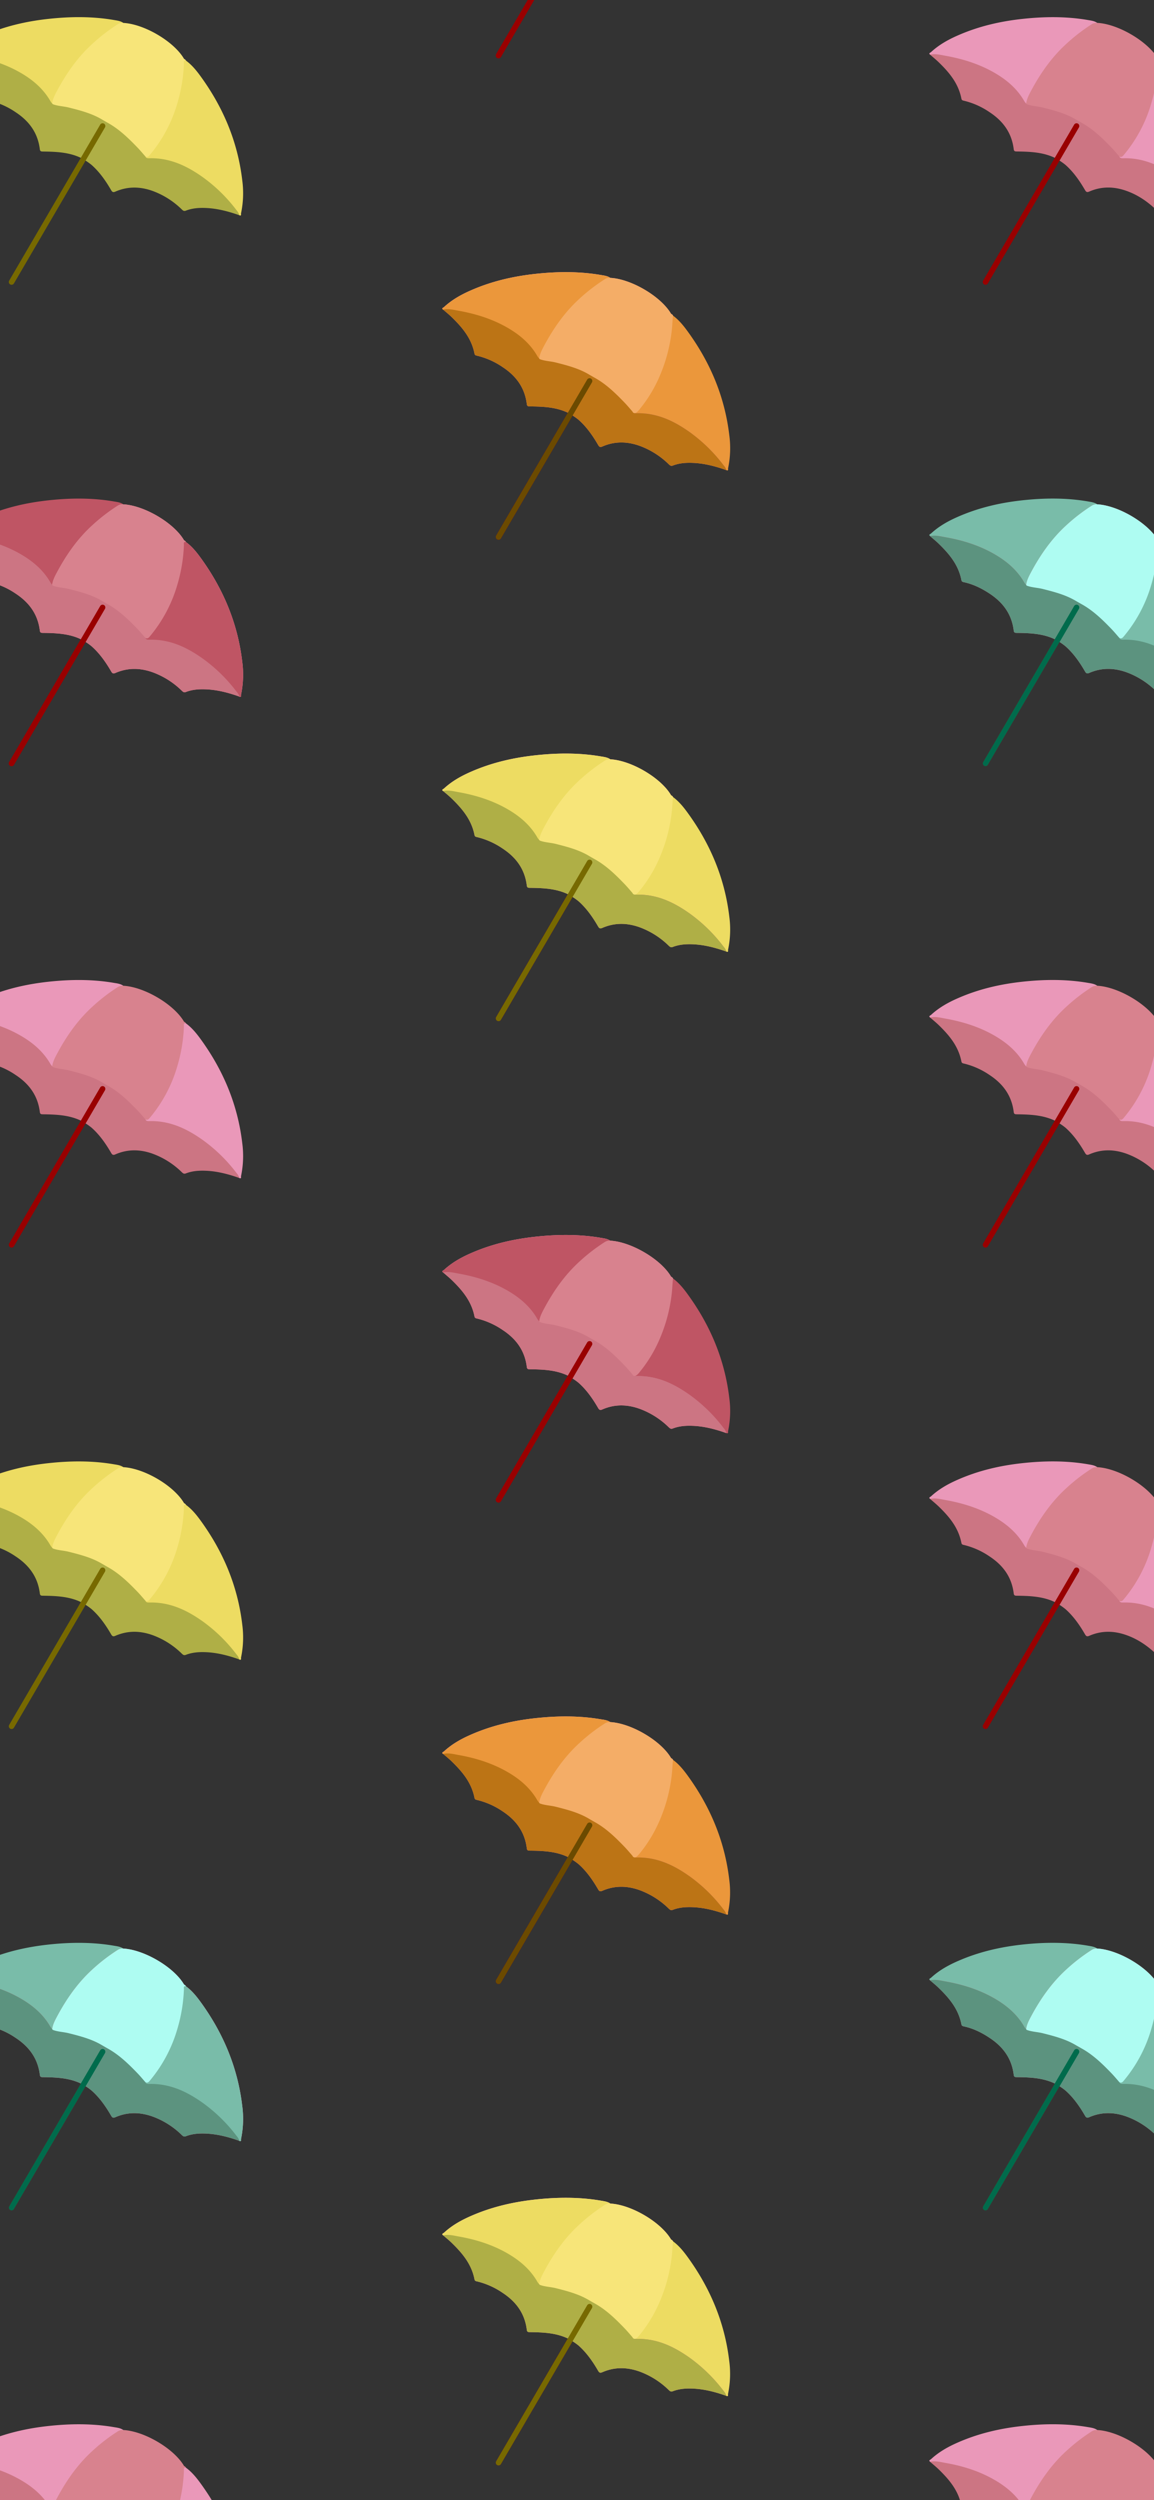 <svg xmlns="http://www.w3.org/2000/svg" viewBox="0 0 1125 2436"><rect x="0" y="0" width="1125" height="2436" fill="#333333" stroke="none"/><defs><style>.cls-1{fill:#ea98b9;}.cls-2{fill:#d8828e;}.cls-3{fill:#cc7583;}.cls-12,.cls-16,.cls-4,.cls-8{fill:none;stroke-linecap:round;stroke-miterlimit:10;stroke-width:5.39px;}.cls-4{stroke:#900;}.cls-5{fill:#79bca9;}.cls-6{fill:#aefcf2;}.cls-7{fill:#5c937f;}.cls-8{stroke:#006b4c;}.cls-9{fill:#eb973b;}.cls-10{fill:#f4ad67;}.cls-11{fill:#bc7415;}.cls-12{stroke:#6b4a00;}.cls-13{fill:#eddc62;}.cls-14{fill:#f7e579;}.cls-15{fill:#afaf46;}.cls-16{stroke:#776900;}.cls-17{fill:#bf5564;}</style></defs><g id="umb"><path class="cls-1" d="M1069.7,22.34q-42.2,25-64.72,70c-1.5,3-2.65,6.16-4,9.25-2.82,1.16-3.55-1.24-4.51-2.86A67,67,0,0,0,982,82c-11.42-9.8-24.87-15.87-39.13-20.44a159.94,159.94,0,0,0-28.94-6.37c-2.5-.31-4.66-1.55-7.14-1.86-1.95-1.4.22-2,.83-2.56,7.76-7.16,16.67-12.11,26-16.2,20.44-9,41.51-13.8,62.9-16.13,21.7-2.38,43.2-2.53,64.27,1.1C1063.87,20.06,1067.07,20.44,1069.7,22.34Z"/><path class="cls-2" d="M1117,120a156.19,156.19,0,0,0,12.72-47.44c.47-4.53.55-9,1.12-13.58a3.92,3.92,0,0,0-1.89-1.63c-4.58-8-14.19-16.92-26.73-24.13-11.79-6.77-23.65-10.54-32.68-10.94,0,0,0,0,0,0a8.68,8.68,0,0,0-5.63,1.58,176.27,176.27,0,0,0-24.52,19c-14.45,13.2-25.48,29.1-34.67,46.43-2.07,3.91-4,7.84-4.41,12.24.18,2.45,2,2.62,3.79,2.9,15.75,2.46,30.89,6.6,44.91,13.86a39,39,0,0,0,3.6,2.07,147.87,147.87,0,0,1,13.11,9.29c9,7.25,16.91,15.8,24.69,24.44,4.07,1.34,6.34-1.86,8.57-4.65A133.14,133.14,0,0,0,1117,120Z"/><path class="cls-1" d="M1091.28,152.52c1.46.78,2.61.37,3.82-1a138,138,0,0,0,27.48-51.6,154.69,154.69,0,0,0,6.19-38c0-1.16-.69-3.46,2-2.86,5.8,4.23,10.31,9.81,14.53,15.65,21.4,29.57,35.86,62.78,40.36,101.14a95.15,95.15,0,0,1-1.2,32c-.15.68.65,2.82-1.57,1.94-5.08-3.67-8.49-9-12.63-13.66-12-13.33-25.52-24.47-41.47-32.3-9.58-4.69-19.83-7.66-30.93-7.63a21.64,21.64,0,0,1-4.63-.27C1091.66,155.5,1090.38,154.75,1091.28,152.52Z"/><path class="cls-3" d="M1180.05,204.81a154.57,154.57,0,0,0-32.77-32.1c-15.47-11-32.06-19-52.09-18.51-1.56,0-3.2.16-3.91-1.68-2.49-2.82-4.89-5.73-7.48-8.44-9-9.37-18.24-18.37-29.63-24.62h0l-5-2.84h0c-10.06-6.06-21.36-9-32.74-11.86-5.11-1.27-10.52-1.35-15.46-3.19a19.74,19.74,0,0,1-2.23-2.7c-6.87-12.13-16.94-20.73-28.48-27.51-14.87-8.73-31.24-13.93-48.4-17-4.93-.86-9.86-2.25-15.14-1.1,2.9,2.54,5.91,4.95,8.66,7.65,10,9.75,18.94,20.26,21.86,35.22.33,1.73,1.61,1.83,2.85,2.11a75.56,75.56,0,0,1,24.51,11c12.66,8.3,21.63,19.56,23.64,36.1.27,2.25,1.47,2.23,3.17,2.25,12.6.15,25.12.67,36.48,6l4.8,2.76,0,0a62.65,62.65,0,0,1,5.94,4.24c7.77,6.86,13.73,15.36,19,24.41,1,1.71,1.76,2.73,4.15,1.69,12.5-5.46,24.61-4.9,36.46-.68,10.83,3.86,20.12,10.13,28.4,18,1.08,1,2,1.94,3.93,1.19,6.23-2.4,12.59-2.85,18.94-2.63,11.65.41,22.59,3.34,33.29,7.12A13.35,13.35,0,0,0,1180.05,204.81Z"/><line class="cls-4" x1="1049.49" y1="122.79" x2="960.75" y2="274.78"/><path class="cls-1" d="M1069.7,960.47q-42.2,25-64.72,70c-1.5,3-2.65,6.16-4,9.25-2.82,1.16-3.55-1.23-4.51-2.86A67.14,67.14,0,0,0,982,1020.11c-11.42-9.8-24.87-15.87-39.13-20.43a160,160,0,0,0-28.94-6.38c-2.5-.31-4.66-1.55-7.14-1.85-1.95-1.41.22-2,.83-2.57,7.76-7.16,16.67-12.11,26-16.2,20.44-9,41.51-13.79,62.9-16.13,21.7-2.37,43.2-2.52,64.27,1.11C1063.87,958.19,1067.07,958.57,1069.7,960.47Z"/><path class="cls-2" d="M1117,1058.17a156.19,156.19,0,0,0,12.72-47.44c.47-4.53.55-9.05,1.12-13.58a4,4,0,0,0-1.89-1.62c-4.58-7.95-14.19-16.93-26.73-24.13-11.79-6.78-23.65-10.54-32.68-10.95h0a8.74,8.74,0,0,0-5.63,1.58,176.27,176.27,0,0,0-24.52,19c-14.45,13.21-25.48,29.1-34.67,46.44-2.07,3.9-4,7.84-4.41,12.24.18,2.44,2,2.62,3.79,2.89,15.75,2.46,30.89,6.6,44.91,13.86a39,39,0,0,0,3.6,2.07,147.87,147.87,0,0,1,13.11,9.29c9,7.26,16.91,15.8,24.69,24.44,4.07,1.34,6.34-1.85,8.57-4.64A133.21,133.21,0,0,0,1117,1058.17Z"/><path class="cls-1" d="M1091.28,1090.65c1.46.78,2.61.37,3.82-1a138,138,0,0,0,27.48-51.59,154.77,154.77,0,0,0,6.19-38c0-1.17-.69-3.46,2-2.86,5.8,4.22,10.31,9.81,14.53,15.64,21.4,29.57,35.86,62.79,40.36,101.15a95.17,95.17,0,0,1-1.2,32c-.15.67.65,2.81-1.57,1.93-5.08-3.66-8.49-9-12.63-13.66-12-13.33-25.52-24.47-41.47-32.3-9.58-4.69-19.83-7.66-30.93-7.63a21,21,0,0,1-4.63-.26C1091.66,1093.63,1090.38,1092.88,1091.28,1090.65Z"/><path class="cls-3" d="M1180.05,1142.94a154.53,154.53,0,0,0-32.77-32.09c-15.47-11-32.06-19-52.09-18.51-1.56,0-3.2.16-3.91-1.69-2.49-2.82-4.89-5.73-7.48-8.44-9-9.37-18.24-18.36-29.63-24.61h0l-5-2.85h0c-10.06-6.07-21.36-9-32.74-11.87-5.11-1.26-10.52-1.35-15.46-3.19a19.15,19.15,0,0,1-2.23-2.7c-6.87-12.13-16.94-20.73-28.48-27.5-14.87-8.74-31.24-13.94-48.4-17-4.93-.87-9.86-2.26-15.14-1.1,2.9,2.54,5.91,4.94,8.66,7.64,10,9.76,18.94,20.26,21.86,35.22.33,1.73,1.61,1.83,2.85,2.11a75.56,75.56,0,0,1,24.51,11c12.66,8.3,21.63,19.56,23.64,36.11.27,2.24,1.47,2.22,3.17,2.24,12.6.15,25.12.68,36.48,6l4.8,2.76,0,0a62.55,62.55,0,0,1,5.94,4.23c7.77,6.86,13.73,15.37,19,24.42,1,1.7,1.76,2.73,4.15,1.68,12.5-5.46,24.61-4.9,36.46-.68a80,80,0,0,1,28.4,18c1.08,1,2,1.94,3.93,1.19,6.23-2.4,12.59-2.84,18.94-2.62,11.65.4,22.59,3.33,33.29,7.11A13.35,13.35,0,0,0,1180.05,1142.94Z"/><line class="cls-4" x1="1049.49" y1="1060.92" x2="960.75" y2="1212.91"/><path class="cls-5" d="M1069.7,491.4q-42.2,25-64.72,70c-1.5,3-2.65,6.17-4,9.25-2.82,1.17-3.55-1.23-4.51-2.85A67,67,0,0,0,982,551.05c-11.42-9.8-24.87-15.88-39.13-20.44a159.1,159.1,0,0,0-28.94-6.37c-2.5-.31-4.66-1.56-7.14-1.86-1.95-1.41.22-2,.83-2.57,7.76-7.15,16.67-12.11,26-16.2,20.44-9,41.51-13.79,62.9-16.13,21.7-2.37,43.2-2.52,64.27,1.11C1063.87,489.13,1067.07,489.51,1069.7,491.4Z"/><path class="cls-2" d="M1117,589.11a156.25,156.25,0,0,0,12.72-47.45c.47-4.53.55-9,1.12-13.57a3.92,3.92,0,0,0-1.89-1.63c-4.58-8-14.19-16.92-26.73-24.13-11.79-6.77-23.65-10.54-32.68-10.95h0a8.75,8.75,0,0,0-5.63,1.59,176.2,176.2,0,0,0-24.52,18.95c-14.45,13.21-25.48,29.11-34.67,46.44-2.07,3.91-4,7.84-4.41,12.24.18,2.45,2,2.62,3.79,2.89,15.75,2.46,30.89,6.6,44.91,13.86a39.07,39.07,0,0,0,3.6,2.08,143.84,143.84,0,0,1,13.11,9.29c9,7.25,16.91,15.79,24.69,24.43,4.07,1.34,6.34-1.85,8.57-4.64A133.37,133.37,0,0,0,1117,589.11Z"/><path class="cls-1" d="M1091.28,621.59c1.46.77,2.61.37,3.82-1a138,138,0,0,0,27.48-51.6,154.77,154.77,0,0,0,6.19-38c0-1.16-.69-3.46,2-2.86,5.8,4.22,10.31,9.81,14.53,15.64,21.4,29.57,35.86,62.79,40.36,101.15a95.15,95.15,0,0,1-1.2,32c-.15.67.65,2.81-1.57,1.93-5.08-3.66-8.49-9-12.63-13.66-12-13.32-25.52-24.47-41.47-32.29-9.58-4.7-19.83-7.66-30.93-7.63a21.64,21.64,0,0,1-4.63-.27C1091.66,624.57,1090.38,623.82,1091.28,621.59Z"/><path class="cls-3" d="M1180.05,673.88a154.34,154.34,0,0,0-32.77-32.1c-15.47-11-32.06-19-52.09-18.51-1.56,0-3.2.16-3.91-1.68-2.49-2.82-4.89-5.74-7.48-8.45-9-9.36-18.24-18.36-29.63-24.61h0l-5-2.84h0c-10.06-6.06-21.36-9-32.74-11.86-5.11-1.27-10.52-1.35-15.46-3.2a19.66,19.66,0,0,1-2.23-2.69c-6.87-12.14-16.94-20.73-28.48-27.51-14.87-8.73-31.24-13.94-48.4-16.95-4.93-.86-9.86-2.26-15.14-1.1,2.9,2.54,5.91,4.94,8.66,7.64,10,9.76,18.94,20.27,21.86,35.23.33,1.72,1.61,1.82,2.85,2.11,8.93,2,17,6,24.51,10.95,12.66,8.3,21.63,19.57,23.64,36.11.27,2.24,1.47,2.23,3.17,2.25,12.6.14,25.12.67,36.48,6l4.8,2.76,0-.05a60.9,60.9,0,0,1,5.94,4.24c7.77,6.85,13.73,15.36,19,24.41,1,1.71,1.76,2.73,4.15,1.69,12.5-5.47,24.61-4.91,36.46-.68a79.72,79.72,0,0,1,28.4,18c1.08,1,2,1.94,3.93,1.19,6.23-2.41,12.59-2.85,18.94-2.63,11.65.4,22.59,3.34,33.29,7.11A13.23,13.23,0,0,0,1180.05,673.88Z"/><line class="cls-4" x1="1049.49" y1="591.86" x2="960.75" y2="743.84"/><path class="cls-6" d="M1117,589.11a156.25,156.25,0,0,0,12.72-47.45c.47-4.53.55-9,1.12-13.57a3.92,3.92,0,0,0-1.89-1.63c-4.58-8-14.19-16.92-26.73-24.13-11.79-6.77-23.65-10.54-32.68-10.95h0a8.75,8.75,0,0,0-5.63,1.59,176.2,176.2,0,0,0-24.52,18.95c-14.45,13.21-25.48,29.11-34.67,46.44-2.07,3.91-4,7.84-4.41,12.24.18,2.45,2,2.62,3.79,2.89,15.75,2.46,30.89,6.6,44.91,13.86a39.07,39.07,0,0,0,3.6,2.08,143.84,143.84,0,0,1,13.11,9.29c9,7.25,16.91,15.79,24.69,24.43,4.07,1.34,6.34-1.85,8.57-4.64A133.37,133.37,0,0,0,1117,589.11Z"/><path class="cls-5" d="M1091.28,621.59c1.46.77,2.61.37,3.82-1a138,138,0,0,0,27.48-51.6,154.77,154.77,0,0,0,6.19-38c0-1.16-.69-3.46,2-2.86,5.8,4.22,10.31,9.81,14.53,15.64,21.4,29.57,35.86,62.79,40.36,101.15a95.15,95.15,0,0,1-1.2,32c-.15.67.65,2.81-1.57,1.93-5.08-3.66-8.49-9-12.63-13.66-12-13.32-25.52-24.47-41.47-32.29-9.58-4.7-19.83-7.66-30.93-7.63a21.64,21.64,0,0,1-4.63-.27C1091.66,624.57,1090.38,623.82,1091.28,621.59Z"/><path class="cls-7" d="M1180.05,673.88a154.34,154.34,0,0,0-32.77-32.1c-15.47-11-32.06-19-52.09-18.51-1.56,0-3.2.16-3.91-1.68-2.49-2.82-4.89-5.74-7.48-8.45-9-9.36-18.24-18.36-29.63-24.61h0l-5-2.84h0c-10.06-6.06-21.36-9-32.74-11.86-5.11-1.27-10.52-1.35-15.46-3.2a19.66,19.66,0,0,1-2.23-2.69c-6.87-12.14-16.94-20.73-28.48-27.51-14.87-8.73-31.24-13.94-48.4-16.95-4.93-.86-9.86-2.26-15.14-1.1,2.9,2.54,5.91,4.94,8.66,7.64,10,9.76,18.94,20.27,21.86,35.23.33,1.72,1.61,1.82,2.85,2.11,8.93,2,17,6,24.51,10.95,12.66,8.3,21.63,19.57,23.64,36.11.27,2.24,1.47,2.23,3.17,2.25,12.6.14,25.12.67,36.48,6l4.8,2.76,0-.05a60.9,60.9,0,0,1,5.94,4.24c7.77,6.85,13.73,15.36,19,24.41,1,1.71,1.76,2.73,4.15,1.69,12.5-5.47,24.61-4.91,36.46-.68a79.72,79.72,0,0,1,28.4,18c1.08,1,2,1.94,3.93,1.19,6.23-2.41,12.59-2.85,18.94-2.63,11.65.4,22.59,3.34,33.29,7.11A13.23,13.23,0,0,0,1180.05,673.88Z"/><line class="cls-8" x1="1049.49" y1="591.86" x2="960.75" y2="743.84"/><path class="cls-1" d="M595,270.76q-42.21,25-64.73,70c-1.5,3-2.65,6.16-4,9.25-2.82,1.17-3.55-1.23-4.51-2.86a67.14,67.14,0,0,0-14.53-16.73c-11.41-9.79-24.87-15.87-39.13-20.43a159.78,159.78,0,0,0-28.94-6.38c-2.5-.31-4.66-1.55-7.13-1.85-2-1.41.21-2,.82-2.57,7.77-7.15,16.67-12.11,26-16.2,20.43-9,41.51-13.79,62.9-16.13,21.7-2.37,43.19-2.52,64.26,1.11C589.13,268.49,592.33,268.86,595,270.76Z"/><path class="cls-2" d="M642.23,368.46A155.9,155.9,0,0,0,655,321c.47-4.53.55-9,1.12-13.57a3.89,3.89,0,0,0-1.88-1.63c-4.59-7.95-14.19-16.93-26.74-24.13-11.79-6.78-23.65-10.54-32.68-10.95h0a8.69,8.69,0,0,0-5.63,1.59,175.44,175.44,0,0,0-24.52,18.95c-14.45,13.21-25.47,29.1-34.67,46.44-2.07,3.9-4,7.84-4.41,12.24.18,2.45,2,2.62,3.79,2.89,15.75,2.46,30.89,6.6,44.91,13.86a35.83,35.83,0,0,0,3.61,2.07,147.72,147.72,0,0,1,13.1,9.29c9,7.26,16.91,15.8,24.69,24.44,4.07,1.34,6.34-1.85,8.58-4.64A133.17,133.17,0,0,0,642.23,368.46Z"/><path class="cls-9" d="M616.55,401c1.45.77,2.61.37,3.81-1.05a137.77,137.77,0,0,0,27.48-51.59,154.29,154.29,0,0,0,6.19-38c0-1.17-.69-3.46,2-2.86,5.8,4.22,10.31,9.81,14.53,15.64C692,352.66,706.47,385.88,711,424.24a95.15,95.15,0,0,1-1.21,32c-.15.67.65,2.81-1.57,1.93-5.07-3.66-8.49-9-12.63-13.66C683.62,431.15,670,420,654.09,412.18c-9.58-4.7-19.83-7.66-30.93-7.64a20.88,20.88,0,0,1-4.62-.26C616.93,403.93,615.65,403.17,616.55,401Z"/><path class="cls-3" d="M705.32,453.23a154.57,154.57,0,0,0-32.78-32.09c-15.47-11-32-19-52.09-18.51-1.55,0-3.19.16-3.9-1.68-2.49-2.82-4.89-5.74-7.49-8.45-9-9.37-18.23-18.36-29.63-24.61h0l-4.95-2.84h0c-10.05-6.07-21.36-9-32.74-11.87-5.1-1.26-10.52-1.35-15.46-3.19a19.66,19.66,0,0,1-2.23-2.69c-6.87-12.14-16.94-20.74-28.48-27.51-14.87-8.74-31.24-13.94-48.4-17-4.93-.87-9.85-2.26-15.13-1.1,2.89,2.54,5.9,4.94,8.65,7.64,9.95,9.76,18.94,20.26,21.86,35.22.34,1.73,1.61,1.83,2.86,2.12a75.27,75.27,0,0,1,24.5,10.95c12.66,8.3,21.63,19.56,23.64,36.11.28,2.24,1.47,2.22,3.17,2.24,12.6.15,25.12.68,36.48,6l4.8,2.75,0,0A60.9,60.9,0,0,1,564,409c7.77,6.85,13.73,15.36,19,24.41,1,1.7,1.76,2.73,4.15,1.69,12.51-5.47,24.61-4.91,36.46-.68a79.74,79.74,0,0,1,28.4,18c1.08,1,2,1.94,3.93,1.2,6.23-2.41,12.59-2.85,18.95-2.63,11.64.4,22.58,3.33,33.28,7.11A13.33,13.33,0,0,0,705.32,453.23Z"/><line class="cls-4" x1="574.75" y1="371.22" x2="486.02" y2="523.2"/><path class="cls-9" d="M595,270.76q-42.21,25-64.73,70c-1.5,3-2.65,6.16-4,9.25-2.82,1.17-3.55-1.23-4.51-2.86a67.14,67.14,0,0,0-14.53-16.73c-11.41-9.79-24.87-15.87-39.13-20.43a159.78,159.78,0,0,0-28.94-6.38c-2.5-.31-4.66-1.55-7.13-1.85-2-1.41.21-2,.82-2.57,7.77-7.15,16.67-12.11,26-16.2,20.43-9,41.51-13.79,62.9-16.13,21.7-2.37,43.19-2.52,64.26,1.11C589.13,268.49,592.33,268.86,595,270.76Z"/><path class="cls-10" d="M642.23,368.46A155.9,155.9,0,0,0,655,321c.47-4.53.55-9,1.12-13.57a3.89,3.89,0,0,0-1.88-1.63c-4.59-7.95-14.19-16.93-26.74-24.13-11.79-6.78-23.65-10.54-32.68-10.95h0a8.69,8.69,0,0,0-5.63,1.59,175.44,175.44,0,0,0-24.52,18.95c-14.45,13.21-25.47,29.1-34.67,46.44-2.07,3.9-4,7.84-4.41,12.24.18,2.45,2,2.62,3.79,2.89,15.75,2.46,30.89,6.6,44.91,13.86a35.83,35.83,0,0,0,3.61,2.07,147.72,147.72,0,0,1,13.1,9.29c9,7.26,16.91,15.8,24.69,24.44,4.07,1.34,6.34-1.85,8.58-4.64A133.17,133.17,0,0,0,642.23,368.46Z"/><path class="cls-11" d="M705.32,453.23a154.57,154.57,0,0,0-32.78-32.09c-15.47-11-32-19-52.09-18.51-1.55,0-3.19.16-3.9-1.68-2.49-2.82-4.89-5.74-7.49-8.45-9-9.37-18.23-18.36-29.63-24.61h0l-4.95-2.84h0c-10.05-6.07-21.36-9-32.74-11.87-5.1-1.26-10.52-1.35-15.46-3.19a19.66,19.66,0,0,1-2.23-2.69c-6.87-12.14-16.94-20.74-28.48-27.51-14.87-8.74-31.24-13.94-48.4-17-4.93-.87-9.85-2.26-15.13-1.1,2.89,2.54,5.9,4.94,8.65,7.64,9.95,9.76,18.94,20.26,21.86,35.22.34,1.73,1.61,1.83,2.86,2.12a75.27,75.27,0,0,1,24.5,10.95c12.66,8.3,21.63,19.56,23.64,36.11.28,2.24,1.47,2.22,3.17,2.24,12.6.15,25.12.68,36.48,6l4.8,2.75,0,0A60.9,60.9,0,0,1,564,409c7.77,6.85,13.73,15.36,19,24.41,1,1.7,1.76,2.73,4.15,1.69,12.51-5.47,24.61-4.91,36.46-.68a79.74,79.74,0,0,1,28.4,18c1.08,1,2,1.94,3.93,1.2,6.23-2.41,12.59-2.85,18.95-2.63,11.64.4,22.58,3.33,33.28,7.11A13.33,13.33,0,0,0,705.32,453.23Z"/><line class="cls-12" x1="574.75" y1="371.22" x2="486.02" y2="523.2"/><line class="cls-4" x1="574.75" y1="-97.85" x2="486.02" y2="54.13"/><line class="cls-4" x1="574.75" y1="-97.85" x2="486.02" y2="54.13"/><path class="cls-13" d="M120.23,22.34q-42.2,25-64.72,70c-1.5,3-2.65,6.16-4,9.25-2.81,1.16-3.55-1.24-4.5-2.86A67.16,67.16,0,0,0,32.51,82C21.09,72.18,7.64,66.11-6.62,61.54a160.13,160.13,0,0,0-28.94-6.37c-2.5-.31-4.66-1.55-7.14-1.86-2-1.4.22-2,.82-2.56,7.77-7.16,16.68-12.11,26-16.2,20.44-9,41.51-13.8,62.9-16.13,21.7-2.38,43.19-2.53,64.27,1.1C114.39,20.06,117.59,20.44,120.23,22.34Z"/><path class="cls-14" d="M167.49,120A156.21,156.21,0,0,0,180.22,72.6c.46-4.53.54-9,1.11-13.58a3.89,3.89,0,0,0-1.88-1.63c-4.59-8-14.19-16.92-26.73-24.13C140.93,26.49,129.06,22.72,120,22.32c0,0,0,0,0,0a8.69,8.69,0,0,0-5.63,1.58,176.27,176.27,0,0,0-24.52,19C75.39,56.06,64.37,72,55.18,89.29c-2.07,3.91-4,7.84-4.41,12.24.17,2.45,2,2.62,3.78,2.9,15.75,2.46,30.89,6.6,44.92,13.86a36.51,36.51,0,0,0,3.6,2.07,147.87,147.87,0,0,1,13.11,9.29c9,7.25,16.9,15.8,24.68,24.44,4.07,1.34,6.34-1.86,8.58-4.65A132.73,132.73,0,0,0,167.49,120Z"/><path class="cls-13" d="M141.81,152.52c1.45.78,2.61.37,3.82-1a137.93,137.93,0,0,0,27.47-51.6,154.23,154.23,0,0,0,6.2-38c0-1.16-.7-3.46,2-2.86,5.8,4.23,10.31,9.81,14.53,15.65,21.4,29.57,35.86,62.78,40.36,101.14a95.15,95.15,0,0,1-1.21,32c-.15.68.65,2.82-1.57,1.94-5.07-3.67-8.49-9-12.63-13.66-11.94-13.33-25.51-24.47-41.47-32.3-9.57-4.69-19.82-7.66-30.92-7.63a21.56,21.56,0,0,1-4.63-.27C142.19,155.5,140.91,154.75,141.81,152.52Z"/><path class="cls-15" d="M230.58,204.81a154.39,154.39,0,0,0-32.78-32.1c-15.47-11-32.05-19-52.08-18.51-1.56,0-3.2.16-3.91-1.68-2.49-2.82-4.89-5.73-7.48-8.44-9-9.37-18.24-18.37-29.64-24.62h0l-4.94-2.84h0c-10-6.06-21.35-9-32.74-11.86-5.1-1.27-10.52-1.35-15.45-3.19a19,19,0,0,1-2.23-2.7C42.45,86.74,32.38,78.14,20.84,71.36,6,62.63-10.41,57.43-27.56,54.41c-4.93-.86-9.86-2.25-15.14-1.1,2.89,2.54,5.91,4.95,8.66,7.65,9.94,9.75,18.93,20.26,21.85,35.22.34,1.73,1.62,1.83,2.86,2.11a75.41,75.41,0,0,1,24.5,11c12.67,8.3,21.63,19.56,23.65,36.1.27,2.25,1.46,2.23,3.17,2.25,12.59.15,25.12.67,36.48,6l4.8,2.76,0,0a61.39,61.39,0,0,1,5.94,4.24c7.77,6.86,13.73,15.36,19,24.41,1,1.71,1.76,2.73,4.15,1.69,12.51-5.46,24.62-4.9,36.46-.68a79.68,79.68,0,0,1,28.4,18c1.09,1,2,1.94,3.93,1.19,6.23-2.4,12.59-2.85,18.95-2.63,11.64.41,22.58,3.34,33.28,7.12A13.19,13.19,0,0,0,230.58,204.81Z"/><line class="cls-16" x1="100.01" y1="122.79" x2="11.28" y2="274.78"/><path class="cls-1" d="M595,739.83q-42.21,25-64.73,70c-1.5,3-2.65,6.16-4,9.25-2.82,1.16-3.55-1.24-4.51-2.86a67.14,67.14,0,0,0-14.53-16.73c-11.41-9.8-24.87-15.87-39.13-20.43a158.94,158.94,0,0,0-28.94-6.38c-2.5-.31-4.66-1.55-7.13-1.85-2-1.41.21-2,.82-2.57,7.77-7.16,16.67-12.11,26-16.2,20.43-9,41.51-13.79,62.9-16.13,21.7-2.38,43.19-2.52,64.26,1.1C589.13,737.55,592.33,737.93,595,739.83Z"/><path class="cls-2" d="M642.23,837.53A155.9,155.9,0,0,0,655,790.09c.47-4.53.55-9.05,1.12-13.58a4,4,0,0,0-1.88-1.63c-4.59-8-14.19-16.92-26.74-24.13-11.79-6.77-23.65-10.54-32.68-10.94h0a8.68,8.68,0,0,0-5.63,1.58,176.27,176.27,0,0,0-24.52,19c-14.45,13.2-25.47,29.1-34.67,46.43-2.07,3.91-4,7.85-4.41,12.24.18,2.45,2,2.63,3.79,2.9,15.75,2.46,30.89,6.6,44.91,13.86a37.86,37.86,0,0,0,3.61,2.07,147.72,147.72,0,0,1,13.1,9.29c9,7.25,16.91,15.8,24.69,24.44,4.07,1.34,6.34-1.85,8.58-4.65A132.87,132.87,0,0,0,642.23,837.53Z"/><path class="cls-13" d="M616.55,870c1.45.78,2.61.37,3.81-1a137.84,137.84,0,0,0,27.48-51.59,154.29,154.29,0,0,0,6.19-38c0-1.17-.69-3.46,2-2.87,5.8,4.23,10.31,9.82,14.53,15.65C692,821.73,706.47,854.94,711,893.3a95.15,95.15,0,0,1-1.21,32c-.15.68.65,2.82-1.57,1.94-5.07-3.66-8.49-9-12.63-13.66-11.94-13.33-25.52-24.47-41.47-32.3-9.58-4.69-19.83-7.66-30.93-7.63a21.5,21.5,0,0,1-4.62-.26C616.93,873,615.65,872.24,616.55,870Z"/><path class="cls-3" d="M705.32,922.3a154.33,154.33,0,0,0-32.78-32.09c-15.47-11-32-19-52.09-18.52-1.55,0-3.19.17-3.9-1.68-2.49-2.82-4.89-5.73-7.49-8.44-9-9.37-18.23-18.36-29.63-24.62h0l-4.95-2.84h0c-10.05-6.07-21.36-9-32.74-11.87-5.1-1.27-10.52-1.35-15.46-3.19a19.74,19.74,0,0,1-2.23-2.7c-6.87-12.13-16.94-20.73-28.48-27.5-14.87-8.74-31.24-13.94-48.4-17-4.93-.87-9.85-2.26-15.13-1.1,2.89,2.53,5.9,4.94,8.65,7.64,9.95,9.75,18.94,20.26,21.86,35.22.34,1.73,1.61,1.83,2.86,2.11a75.51,75.51,0,0,1,24.5,11c12.66,8.3,21.63,19.56,23.64,36.1.28,2.25,1.47,2.23,3.17,2.25,12.6.15,25.12.67,36.48,6l4.8,2.76,0,0a62.55,62.55,0,0,1,5.94,4.23c7.77,6.86,13.73,15.37,19,24.42,1,1.7,1.76,2.73,4.15,1.68,12.51-5.46,24.61-4.9,36.46-.68a79.9,79.9,0,0,1,28.4,18c1.08,1,2,1.94,3.93,1.19,6.23-2.4,12.59-2.85,18.95-2.63,11.64.41,22.58,3.34,33.28,7.12A13.33,13.33,0,0,0,705.32,922.3Z"/><line class="cls-4" x1="574.75" y1="840.28" x2="486.02" y2="992.27"/><path class="cls-13" d="M595,739.83q-42.21,25-64.73,70c-1.5,3-2.65,6.16-4,9.25-2.82,1.16-3.55-1.24-4.51-2.86a67.14,67.14,0,0,0-14.53-16.73c-11.41-9.8-24.87-15.87-39.13-20.43a158.94,158.94,0,0,0-28.94-6.38c-2.5-.31-4.66-1.55-7.13-1.85-2-1.41.21-2,.82-2.57,7.77-7.16,16.67-12.11,26-16.2,20.43-9,41.51-13.79,62.9-16.13,21.7-2.38,43.19-2.52,64.26,1.1C589.13,737.55,592.33,737.93,595,739.83Z"/><path class="cls-14" d="M642.23,837.53A155.9,155.9,0,0,0,655,790.09c.47-4.53.55-9.05,1.12-13.58a4,4,0,0,0-1.88-1.63c-4.59-8-14.19-16.92-26.74-24.13-11.79-6.77-23.65-10.54-32.68-10.94h0a8.68,8.68,0,0,0-5.63,1.58,176.27,176.27,0,0,0-24.52,19c-14.45,13.2-25.47,29.1-34.67,46.43-2.07,3.91-4,7.85-4.41,12.24.18,2.45,2,2.63,3.79,2.9,15.75,2.46,30.89,6.6,44.91,13.86a37.86,37.86,0,0,0,3.61,2.07,147.72,147.72,0,0,1,13.1,9.29c9,7.25,16.91,15.8,24.69,24.44,4.07,1.34,6.34-1.85,8.58-4.65A132.87,132.87,0,0,0,642.23,837.53Z"/><path class="cls-15" d="M705.32,922.3a154.33,154.33,0,0,0-32.78-32.09c-15.47-11-32-19-52.09-18.52-1.55,0-3.19.17-3.9-1.68-2.49-2.82-4.89-5.73-7.49-8.44-9-9.37-18.23-18.36-29.63-24.62h0l-4.95-2.84h0c-10.05-6.07-21.36-9-32.74-11.87-5.1-1.27-10.52-1.35-15.46-3.19a19.74,19.74,0,0,1-2.23-2.7c-6.87-12.13-16.94-20.73-28.48-27.5-14.87-8.74-31.24-13.94-48.4-17-4.93-.87-9.85-2.26-15.13-1.1,2.89,2.53,5.9,4.94,8.65,7.64,9.95,9.75,18.94,20.26,21.86,35.22.34,1.73,1.61,1.83,2.86,2.11a75.51,75.51,0,0,1,24.5,11c12.66,8.3,21.63,19.56,23.64,36.1.28,2.25,1.47,2.23,3.17,2.25,12.6.15,25.12.67,36.48,6l4.8,2.76,0,0a62.55,62.55,0,0,1,5.94,4.23c7.77,6.86,13.73,15.37,19,24.42,1,1.7,1.76,2.73,4.15,1.68,12.51-5.46,24.61-4.9,36.46-.68a79.9,79.9,0,0,1,28.4,18c1.08,1,2,1.94,3.93,1.19,6.23-2.4,12.59-2.85,18.95-2.63,11.64.41,22.58,3.34,33.28,7.12A13.33,13.33,0,0,0,705.32,922.3Z"/><line class="cls-16" x1="574.75" y1="840.28" x2="486.02" y2="992.27"/><path class="cls-1" d="M120.23,960.47q-42.2,25-64.72,70c-1.5,3-2.65,6.16-4,9.25-2.81,1.16-3.55-1.23-4.5-2.86a67.34,67.34,0,0,0-14.53-16.73c-11.42-9.8-24.87-15.87-39.13-20.43a160.15,160.15,0,0,0-28.94-6.38c-2.5-.31-4.66-1.55-7.14-1.85-2-1.41.22-2,.82-2.57,7.77-7.16,16.68-12.11,26-16.2,20.44-9,41.51-13.79,62.9-16.13,21.7-2.37,43.19-2.52,64.27,1.11C114.39,958.19,117.59,958.57,120.23,960.47Z"/><path class="cls-2" d="M167.49,1058.17a156.21,156.21,0,0,0,12.73-47.44c.46-4.53.54-9.05,1.11-13.58a3.92,3.92,0,0,0-1.88-1.62c-4.59-7.95-14.19-16.93-26.73-24.13-11.79-6.78-23.66-10.54-32.69-10.95h0a8.75,8.75,0,0,0-5.63,1.58,176.27,176.27,0,0,0-24.52,19c-14.45,13.21-25.47,29.1-34.66,46.44-2.07,3.9-4,7.84-4.41,12.24.17,2.44,2,2.62,3.78,2.89,15.75,2.46,30.89,6.6,44.92,13.86a36.51,36.51,0,0,0,3.6,2.07,147.87,147.87,0,0,1,13.11,9.29c9,7.26,16.9,15.8,24.68,24.44,4.07,1.34,6.34-1.85,8.58-4.64A132.79,132.79,0,0,0,167.49,1058.17Z"/><path class="cls-1" d="M141.81,1090.65c1.45.78,2.61.37,3.82-1A138,138,0,0,0,173.1,1038a154.31,154.31,0,0,0,6.2-38c0-1.17-.7-3.46,2-2.86,5.8,4.22,10.31,9.81,14.53,15.64,21.4,29.57,35.86,62.79,40.36,101.15a95.17,95.17,0,0,1-1.21,32c-.15.67.65,2.81-1.57,1.93-5.07-3.66-8.49-9-12.63-13.66-11.94-13.33-25.51-24.47-41.47-32.3-9.57-4.69-19.82-7.66-30.92-7.63a20.94,20.94,0,0,1-4.63-.26C142.19,1093.63,140.91,1092.88,141.81,1090.65Z"/><path class="cls-3" d="M230.58,1142.94a154.34,154.34,0,0,0-32.78-32.09c-15.47-11-32.05-19-52.08-18.51-1.56,0-3.2.16-3.91-1.69-2.49-2.82-4.89-5.73-7.48-8.44-9-9.37-18.24-18.36-29.64-24.61h0l-4.94-2.85h0c-10-6.07-21.35-9-32.74-11.87-5.1-1.26-10.52-1.35-15.45-3.19a18.49,18.49,0,0,1-2.23-2.7c-6.87-12.13-16.94-20.73-28.48-27.5-14.88-8.74-31.25-13.94-48.4-17-4.93-.87-9.86-2.26-15.14-1.1,2.89,2.54,5.91,4.94,8.66,7.64,9.94,9.76,18.93,20.26,21.85,35.22.34,1.73,1.62,1.83,2.86,2.11a75.41,75.41,0,0,1,24.5,11c12.67,8.3,21.63,19.56,23.65,36.11.27,2.24,1.46,2.22,3.17,2.24,12.59.15,25.12.68,36.48,6l4.8,2.76,0,0a61.3,61.3,0,0,1,5.94,4.23c7.77,6.86,13.73,15.37,19,24.42,1,1.7,1.76,2.73,4.15,1.68,12.51-5.46,24.62-4.9,36.46-.68a79.82,79.82,0,0,1,28.4,18c1.09,1,2,1.94,3.93,1.19,6.23-2.4,12.59-2.84,18.95-2.62,11.64.4,22.58,3.33,33.28,7.11A13.19,13.19,0,0,0,230.58,1142.94Z"/><line class="cls-4" x1="100.01" y1="1060.92" x2="11.28" y2="1212.91"/><path class="cls-17" d="M120.23,491.4q-42.2,25-64.72,70c-1.5,3-2.65,6.17-4,9.25-2.81,1.17-3.55-1.23-4.5-2.85a67.16,67.16,0,0,0-14.53-16.73c-11.42-9.8-24.87-15.88-39.13-20.44a159.29,159.29,0,0,0-28.94-6.37c-2.5-.31-4.66-1.56-7.14-1.86-2-1.41.22-2,.82-2.57,7.77-7.15,16.68-12.11,26-16.2,20.44-9,41.51-13.79,62.9-16.13,21.7-2.37,43.19-2.52,64.27,1.11C114.39,489.13,117.59,489.51,120.23,491.4Z"/><path class="cls-2" d="M167.49,589.11a156.27,156.27,0,0,0,12.73-47.45c.46-4.53.54-9,1.11-13.57a3.89,3.89,0,0,0-1.88-1.63c-4.59-8-14.19-16.92-26.73-24.13-11.79-6.77-23.66-10.54-32.69-10.95h0a8.76,8.76,0,0,0-5.63,1.59,176.2,176.2,0,0,0-24.52,18.95C75.39,525.13,64.37,541,55.18,558.36c-2.07,3.91-4,7.84-4.41,12.24.17,2.45,2,2.62,3.78,2.89,15.75,2.46,30.89,6.6,44.92,13.86a36.59,36.59,0,0,0,3.6,2.08,143.84,143.84,0,0,1,13.11,9.29c9,7.25,16.9,15.79,24.68,24.43,4.07,1.34,6.34-1.85,8.58-4.64A133,133,0,0,0,167.49,589.11Z"/><path class="cls-1" d="M141.81,621.59c1.45.77,2.61.37,3.82-1A137.93,137.93,0,0,0,173.1,569a154.31,154.31,0,0,0,6.2-38c0-1.16-.7-3.46,2-2.86,5.8,4.22,10.31,9.81,14.53,15.64,21.4,29.57,35.86,62.79,40.36,101.15a95.15,95.15,0,0,1-1.21,32c-.15.67.65,2.81-1.57,1.93-5.07-3.66-8.49-9-12.63-13.66-11.94-13.32-25.51-24.47-41.47-32.29-9.57-4.7-19.82-7.66-30.92-7.63a21.56,21.56,0,0,1-4.63-.27C142.19,624.57,140.91,623.82,141.81,621.59Z"/><path class="cls-3" d="M230.58,673.88a154.15,154.15,0,0,0-32.78-32.1c-15.47-11-32.05-19-52.08-18.51-1.56,0-3.2.16-3.91-1.68-2.49-2.82-4.89-5.74-7.48-8.45-9-9.36-18.24-18.36-29.64-24.61h0l-4.94-2.84h0c-10-6.06-21.35-9-32.74-11.86-5.1-1.27-10.52-1.35-15.45-3.2a19,19,0,0,1-2.23-2.69c-6.87-12.14-16.94-20.73-28.48-27.51C6,531.7-10.41,526.49-27.56,523.48c-4.93-.86-9.86-2.26-15.14-1.1,2.89,2.54,5.91,4.94,8.66,7.64,9.94,9.76,18.93,20.27,21.85,35.23.34,1.72,1.62,1.82,2.86,2.11a75.39,75.39,0,0,1,24.5,10.95c12.67,8.3,21.63,19.57,23.65,36.11.27,2.24,1.46,2.23,3.17,2.25,12.59.14,25.12.67,36.48,6l4.8,2.76,0-.05a59.71,59.71,0,0,1,5.94,4.24C97,636.5,103,645,108.28,654.06c1,1.71,1.76,2.73,4.15,1.69,12.51-5.47,24.62-4.91,36.46-.68a79.54,79.54,0,0,1,28.4,18c1.09,1,2,1.94,3.93,1.19,6.23-2.41,12.59-2.85,18.95-2.63,11.64.4,22.58,3.34,33.28,7.11A13.07,13.07,0,0,0,230.58,673.88Z"/><line class="cls-4" x1="100.01" y1="591.86" x2="11.28" y2="743.84"/><path class="cls-2" d="M167.49,589.11a156.27,156.27,0,0,0,12.73-47.45c.46-4.53.54-9,1.11-13.57a3.89,3.89,0,0,0-1.88-1.63c-4.59-8-14.19-16.92-26.73-24.13-11.79-6.77-23.66-10.54-32.69-10.95h0a8.76,8.76,0,0,0-5.63,1.59,176.2,176.2,0,0,0-24.52,18.95C75.39,525.13,64.37,541,55.18,558.36c-2.07,3.91-4,7.84-4.41,12.24.17,2.45,2,2.62,3.78,2.89,15.75,2.46,30.89,6.6,44.92,13.86a36.59,36.59,0,0,0,3.6,2.08,143.84,143.84,0,0,1,13.11,9.29c9,7.25,16.9,15.79,24.68,24.43,4.07,1.34,6.34-1.85,8.58-4.64A133,133,0,0,0,167.49,589.11Z"/><path class="cls-17" d="M141.81,621.59c1.45.77,2.61.37,3.82-1A137.93,137.93,0,0,0,173.1,569a154.31,154.31,0,0,0,6.2-38c0-1.16-.7-3.46,2-2.86,5.8,4.22,10.31,9.81,14.53,15.64,21.4,29.57,35.86,62.79,40.36,101.15a95.15,95.15,0,0,1-1.21,32c-.15.67.65,2.81-1.57,1.93-5.07-3.66-8.49-9-12.63-13.66-11.94-13.32-25.51-24.47-41.47-32.29-9.57-4.7-19.82-7.66-30.92-7.63a21.56,21.56,0,0,1-4.63-.27C142.19,624.57,140.91,623.82,141.81,621.59Z"/><path class="cls-3" d="M230.58,673.88a154.15,154.15,0,0,0-32.78-32.1c-15.47-11-32.05-19-52.08-18.51-1.56,0-3.2.16-3.91-1.68-2.49-2.82-4.89-5.74-7.48-8.45-9-9.36-18.24-18.36-29.64-24.61h0l-4.94-2.84h0c-10-6.06-21.35-9-32.74-11.86-5.1-1.27-10.52-1.35-15.45-3.2a19,19,0,0,1-2.23-2.69c-6.87-12.14-16.94-20.73-28.48-27.51C6,531.7-10.41,526.49-27.56,523.48c-4.93-.86-9.86-2.26-15.14-1.1,2.89,2.54,5.91,4.94,8.66,7.64,9.94,9.76,18.93,20.27,21.85,35.23.34,1.72,1.62,1.82,2.86,2.11a75.39,75.39,0,0,1,24.5,10.95c12.67,8.3,21.63,19.57,23.65,36.11.27,2.24,1.46,2.23,3.17,2.25,12.59.14,25.12.67,36.48,6l4.8,2.76,0-.05a59.71,59.71,0,0,1,5.94,4.24C97,636.5,103,645,108.28,654.06c1,1.71,1.76,2.73,4.15,1.69,12.51-5.47,24.62-4.91,36.46-.68a79.54,79.54,0,0,1,28.4,18c1.09,1,2,1.94,3.93,1.19,6.23-2.41,12.59-2.85,18.95-2.63,11.64.4,22.58,3.34,33.28,7.11A13.07,13.07,0,0,0,230.58,673.88Z"/><line class="cls-4" x1="100.01" y1="591.86" x2="11.28" y2="743.84"/><path class="cls-1" d="M1069.7,1429.54q-42.2,25-64.72,70c-1.5,3-2.65,6.16-4,9.25-2.82,1.16-3.55-1.24-4.51-2.86A67,67,0,0,0,982,1489.18c-11.42-9.8-24.87-15.87-39.13-20.44a159.94,159.94,0,0,0-28.94-6.37c-2.5-.31-4.66-1.55-7.14-1.86-1.95-1.4.22-2,.83-2.56,7.76-7.16,16.67-12.11,26-16.2,20.44-9,41.51-13.8,62.9-16.13,21.7-2.38,43.2-2.53,64.27,1.1C1063.87,1427.26,1067.07,1427.64,1069.7,1429.54Z"/><path class="cls-2" d="M1117,1527.24a156.19,156.19,0,0,0,12.72-47.44c.47-4.53.55-9,1.12-13.58a3.92,3.92,0,0,0-1.89-1.63c-4.58-7.95-14.19-16.92-26.73-24.13-11.79-6.77-23.65-10.54-32.68-10.94h0a8.68,8.68,0,0,0-5.63,1.58,176.27,176.27,0,0,0-24.52,19c-14.45,13.2-25.48,29.1-34.67,46.43-2.07,3.91-4,7.84-4.41,12.24.18,2.45,2,2.62,3.79,2.9,15.75,2.46,30.89,6.6,44.91,13.86a39,39,0,0,0,3.6,2.07,147.87,147.87,0,0,1,13.11,9.29c9,7.25,16.91,15.8,24.69,24.44,4.07,1.34,6.34-1.86,8.57-4.65A133.14,133.14,0,0,0,1117,1527.24Z"/><path class="cls-1" d="M1091.28,1559.72c1.46.78,2.61.37,3.82-1a138,138,0,0,0,27.48-51.6,154.69,154.69,0,0,0,6.19-38c0-1.16-.69-3.46,2-2.86,5.8,4.23,10.31,9.81,14.53,15.65,21.4,29.57,35.86,62.78,40.36,101.14a95.15,95.15,0,0,1-1.2,32c-.15.68.65,2.82-1.57,1.94-5.08-3.67-8.49-9-12.63-13.66-12-13.33-25.52-24.47-41.47-32.3-9.58-4.69-19.83-7.66-30.93-7.63a21.64,21.64,0,0,1-4.63-.27C1091.66,1562.7,1090.38,1562,1091.28,1559.72Z"/><path class="cls-3" d="M1180.05,1612a154.57,154.57,0,0,0-32.77-32.1c-15.47-11-32.06-19-52.09-18.51-1.56,0-3.2.16-3.91-1.68-2.49-2.82-4.89-5.73-7.48-8.44-9-9.37-18.24-18.37-29.63-24.62h0l-5-2.84h0c-10.06-6.06-21.36-9-32.74-11.86-5.11-1.27-10.52-1.35-15.46-3.19a19.74,19.74,0,0,1-2.23-2.7c-6.87-12.13-16.94-20.73-28.48-27.51-14.87-8.73-31.24-13.93-48.4-17-4.93-.86-9.86-2.25-15.14-1.1,2.9,2.54,5.91,5,8.66,7.65,10,9.75,18.94,20.26,21.86,35.22.33,1.73,1.61,1.83,2.85,2.11a75.56,75.56,0,0,1,24.51,11c12.66,8.3,21.63,19.56,23.64,36.1.27,2.25,1.47,2.23,3.17,2.25,12.6.15,25.12.67,36.48,6l4.8,2.76,0,0a62.65,62.65,0,0,1,5.94,4.24c7.77,6.86,13.73,15.36,19,24.41,1,1.71,1.76,2.73,4.15,1.69,12.5-5.46,24.61-4.9,36.46-.68,10.83,3.86,20.12,10.13,28.4,18,1.08,1,2,1.94,3.93,1.19,6.23-2.4,12.59-2.85,18.94-2.63,11.65.41,22.59,3.34,33.29,7.12A13.35,13.35,0,0,0,1180.05,1612Z"/><line class="cls-4" x1="1049.49" y1="1529.99" x2="960.75" y2="1681.98"/><path class="cls-1" d="M1069.7,2367.67q-42.2,25-64.72,70c-1.5,3-2.65,6.16-4,9.25-2.82,1.16-3.55-1.23-4.51-2.86A67.14,67.14,0,0,0,982,2427.31c-11.42-9.8-24.87-15.87-39.13-20.43a160,160,0,0,0-28.94-6.38c-2.5-.31-4.66-1.55-7.14-1.85-1.95-1.41.22-2,.83-2.57,7.76-7.16,16.67-12.11,26-16.2,20.44-9,41.51-13.79,62.9-16.13,21.7-2.37,43.2-2.52,64.27,1.11C1063.87,2365.39,1067.07,2365.77,1069.7,2367.67Z"/><path class="cls-2" d="M1117,2465.37a156.19,156.19,0,0,0,12.72-47.44c.47-4.53.55-9,1.12-13.58a4,4,0,0,0-1.89-1.62c-4.58-7.95-14.19-16.93-26.73-24.13-11.79-6.78-23.65-10.54-32.68-10.95h0a8.74,8.74,0,0,0-5.63,1.58,176.27,176.27,0,0,0-24.52,19c-14.45,13.21-25.48,29.1-34.67,46.44-2.07,3.9-4,7.84-4.41,12.24.18,2.44,2,2.62,3.79,2.89,15.75,2.46,30.89,6.6,44.91,13.86a39,39,0,0,0,3.6,2.07,147.87,147.87,0,0,1,13.11,9.29c9,7.26,16.91,15.8,24.69,24.44,4.07,1.34,6.34-1.85,8.57-4.64A133.21,133.21,0,0,0,1117,2465.37Z"/><path class="cls-1" d="M1091.28,2497.85c1.46.78,2.61.37,3.82-1a138,138,0,0,0,27.48-51.59,154.77,154.77,0,0,0,6.19-38c0-1.17-.69-3.46,2-2.86,5.8,4.22,10.31,9.81,14.53,15.64,21.4,29.57,35.86,62.79,40.36,101.15a95.17,95.17,0,0,1-1.2,32c-.15.67.65,2.81-1.57,1.93-5.08-3.66-8.49-9-12.63-13.66-12-13.33-25.52-24.47-41.47-32.3-9.58-4.69-19.83-7.66-30.93-7.63a21,21,0,0,1-4.63-.26C1091.66,2500.83,1090.38,2500.08,1091.28,2497.85Z"/><path class="cls-3" d="M1180.05,2550.14a154.53,154.53,0,0,0-32.77-32.09c-15.47-11-32.06-19-52.09-18.51-1.56,0-3.2.16-3.91-1.69-2.49-2.82-4.89-5.73-7.48-8.44-9-9.37-18.24-18.36-29.63-24.61h0l-5-2.85h0c-10.06-6.07-21.36-9-32.74-11.87-5.11-1.26-10.52-1.35-15.46-3.19a19.15,19.15,0,0,1-2.23-2.7c-6.87-12.13-16.94-20.73-28.48-27.5-14.87-8.74-31.24-13.94-48.4-16.95-4.93-.87-9.86-2.26-15.14-1.1,2.9,2.54,5.91,4.94,8.66,7.64,10,9.76,18.94,20.26,21.86,35.22.33,1.73,1.61,1.83,2.85,2.11a75.56,75.56,0,0,1,24.51,11c12.66,8.3,21.63,19.56,23.64,36.11.27,2.24,1.47,2.22,3.17,2.24,12.6.15,25.12.68,36.48,6l4.8,2.76,0,0a62.55,62.55,0,0,1,5.94,4.23c7.77,6.86,13.73,15.37,19,24.42,1,1.7,1.76,2.73,4.15,1.68,12.5-5.46,24.61-4.9,36.46-.68a80,80,0,0,1,28.4,18c1.08,1,2,1.94,3.93,1.19,6.23-2.4,12.59-2.84,18.94-2.62,11.65.4,22.59,3.33,33.29,7.11A13.35,13.35,0,0,0,1180.05,2550.14Z"/><path class="cls-5" d="M1069.7,1898.6q-42.2,25-64.72,70c-1.5,3-2.65,6.17-4,9.25-2.82,1.17-3.55-1.23-4.51-2.85A67,67,0,0,0,982,1958.25c-11.42-9.8-24.87-15.88-39.13-20.44a159.1,159.1,0,0,0-28.94-6.37c-2.5-.31-4.66-1.56-7.14-1.86-1.95-1.41.22-2,.83-2.57,7.76-7.15,16.67-12.11,26-16.2,20.44-9,41.51-13.79,62.9-16.13,21.7-2.37,43.2-2.52,64.27,1.11C1063.87,1896.33,1067.07,1896.71,1069.7,1898.6Z"/><path class="cls-2" d="M1117,1996.31a156.25,156.25,0,0,0,12.72-47.45c.47-4.53.55-9,1.12-13.57a3.92,3.92,0,0,0-1.89-1.63c-4.58-8-14.19-16.92-26.73-24.13-11.79-6.77-23.65-10.54-32.68-11h0a8.75,8.75,0,0,0-5.63,1.59,176.2,176.2,0,0,0-24.52,18.95c-14.45,13.21-25.48,29.11-34.67,46.44-2.07,3.91-4,7.84-4.41,12.24.18,2.45,2,2.62,3.79,2.89,15.75,2.46,30.89,6.6,44.91,13.86a39.07,39.07,0,0,0,3.6,2.08,143.84,143.84,0,0,1,13.11,9.29c9,7.25,16.91,15.79,24.69,24.43,4.07,1.34,6.34-1.85,8.57-4.64A133.37,133.37,0,0,0,1117,1996.31Z"/><path class="cls-1" d="M1091.28,2028.79c1.46.77,2.61.37,3.82-1a138,138,0,0,0,27.48-51.6,154.77,154.77,0,0,0,6.19-38c0-1.16-.69-3.46,2-2.86,5.8,4.22,10.31,9.81,14.53,15.64,21.4,29.57,35.86,62.79,40.36,101.15a95.15,95.15,0,0,1-1.2,32c-.15.67.65,2.81-1.57,1.93-5.08-3.66-8.49-9-12.63-13.66-12-13.32-25.52-24.47-41.47-32.29-9.58-4.7-19.83-7.66-30.93-7.63a21.64,21.64,0,0,1-4.63-.27C1091.66,2031.77,1090.38,2031,1091.28,2028.79Z"/><path class="cls-3" d="M1180.05,2081.08a154.34,154.34,0,0,0-32.77-32.1c-15.47-11-32.06-19-52.09-18.51-1.56,0-3.2.16-3.91-1.68-2.49-2.82-4.89-5.74-7.48-8.45-9-9.36-18.24-18.36-29.63-24.61h0l-5-2.84h0c-10.06-6.06-21.36-9-32.74-11.86-5.11-1.27-10.52-1.35-15.46-3.2a19.66,19.66,0,0,1-2.23-2.69c-6.87-12.14-16.94-20.73-28.48-27.51-14.87-8.73-31.24-13.94-48.4-17-4.93-.86-9.86-2.26-15.14-1.1,2.9,2.54,5.91,4.94,8.66,7.64,10,9.76,18.94,20.27,21.86,35.23.33,1.72,1.61,1.82,2.85,2.11,8.93,2,17,6,24.51,11,12.66,8.3,21.63,19.57,23.64,36.11.27,2.24,1.47,2.23,3.17,2.25,12.6.14,25.12.67,36.48,6l4.8,2.76,0-.05a60.9,60.9,0,0,1,5.94,4.24c7.77,6.85,13.73,15.36,19,24.41,1,1.71,1.76,2.73,4.15,1.69,12.5-5.47,24.61-4.91,36.46-.68a79.72,79.72,0,0,1,28.4,18c1.08,1,2,1.94,3.93,1.19,6.23-2.41,12.59-2.85,18.94-2.63,11.65.4,22.59,3.34,33.29,7.11A13.23,13.23,0,0,0,1180.05,2081.08Z"/><line class="cls-4" x1="1049.49" y1="1999.06" x2="960.75" y2="2151.04"/><path class="cls-6" d="M1117,1996.31a156.25,156.25,0,0,0,12.72-47.45c.47-4.53.55-9,1.12-13.57a3.92,3.92,0,0,0-1.89-1.63c-4.58-8-14.19-16.92-26.73-24.13-11.79-6.77-23.65-10.54-32.68-11h0a8.75,8.75,0,0,0-5.63,1.59,176.2,176.2,0,0,0-24.52,18.95c-14.45,13.21-25.48,29.11-34.67,46.44-2.07,3.91-4,7.84-4.41,12.24.18,2.45,2,2.62,3.79,2.89,15.75,2.46,30.89,6.6,44.91,13.86a39.07,39.07,0,0,0,3.6,2.08,143.84,143.84,0,0,1,13.11,9.29c9,7.25,16.91,15.79,24.69,24.43,4.07,1.34,6.34-1.85,8.57-4.64A133.37,133.37,0,0,0,1117,1996.31Z"/><path class="cls-5" d="M1091.28,2028.79c1.46.77,2.61.37,3.82-1a138,138,0,0,0,27.48-51.6,154.77,154.77,0,0,0,6.19-38c0-1.16-.69-3.46,2-2.86,5.8,4.22,10.31,9.81,14.53,15.64,21.4,29.57,35.86,62.79,40.36,101.15a95.15,95.15,0,0,1-1.2,32c-.15.67.65,2.81-1.57,1.93-5.08-3.66-8.49-9-12.63-13.66-12-13.32-25.52-24.47-41.47-32.29-9.58-4.7-19.83-7.66-30.93-7.63a21.64,21.64,0,0,1-4.63-.27C1091.66,2031.77,1090.38,2031,1091.28,2028.79Z"/><path class="cls-7" d="M1180.05,2081.08a154.34,154.34,0,0,0-32.77-32.1c-15.47-11-32.06-19-52.09-18.51-1.56,0-3.2.16-3.91-1.68-2.49-2.82-4.89-5.74-7.48-8.45-9-9.36-18.24-18.36-29.63-24.61h0l-5-2.84h0c-10.06-6.06-21.36-9-32.74-11.86-5.11-1.27-10.52-1.35-15.46-3.2a19.66,19.66,0,0,1-2.23-2.69c-6.87-12.14-16.94-20.73-28.48-27.51-14.87-8.73-31.24-13.94-48.4-17-4.93-.86-9.86-2.26-15.14-1.1,2.9,2.54,5.91,4.94,8.66,7.64,10,9.76,18.94,20.27,21.86,35.23.33,1.72,1.61,1.82,2.85,2.11,8.93,2,17,6,24.51,11,12.66,8.3,21.63,19.57,23.64,36.11.27,2.24,1.47,2.23,3.17,2.25,12.6.14,25.12.67,36.48,6l4.8,2.76,0-.05a60.9,60.9,0,0,1,5.94,4.24c7.77,6.85,13.73,15.36,19,24.41,1,1.71,1.76,2.73,4.15,1.69,12.5-5.47,24.61-4.91,36.46-.68a79.72,79.72,0,0,1,28.4,18c1.08,1,2,1.94,3.93,1.19,6.23-2.41,12.59-2.85,18.94-2.63,11.65.4,22.59,3.34,33.29,7.11A13.23,13.23,0,0,0,1180.05,2081.08Z"/><line class="cls-8" x1="1049.49" y1="1999.06" x2="960.75" y2="2151.04"/><path class="cls-1" d="M595,1678q-42.21,25-64.73,70c-1.5,3-2.65,6.16-4,9.25-2.82,1.17-3.55-1.23-4.51-2.86a67.14,67.14,0,0,0-14.53-16.73c-11.41-9.79-24.87-15.87-39.13-20.43a159.78,159.78,0,0,0-28.94-6.38c-2.5-.31-4.66-1.55-7.13-1.85-2-1.41.21-2,.82-2.57,7.77-7.15,16.67-12.11,26-16.2,20.43-9,41.51-13.79,62.9-16.13,21.7-2.37,43.19-2.52,64.26,1.11C589.13,1675.69,592.33,1676.06,595,1678Z"/><path class="cls-2" d="M642.23,1775.66A155.9,155.9,0,0,0,655,1728.22c.47-4.53.55-9,1.12-13.57a3.89,3.89,0,0,0-1.88-1.63c-4.59-8-14.19-16.93-26.74-24.13-11.79-6.78-23.65-10.54-32.68-11h0a8.69,8.69,0,0,0-5.63,1.59,175.44,175.44,0,0,0-24.52,19c-14.45,13.21-25.47,29.1-34.67,46.44-2.07,3.9-4,7.84-4.41,12.24.18,2.45,2,2.62,3.79,2.89,15.75,2.46,30.89,6.6,44.91,13.86a35.83,35.83,0,0,0,3.61,2.07,147.72,147.72,0,0,1,13.1,9.29c9,7.26,16.91,15.8,24.69,24.44,4.07,1.34,6.34-1.85,8.58-4.64A133.17,133.17,0,0,0,642.23,1775.66Z"/><path class="cls-9" d="M616.55,1808.15c1.45.77,2.61.37,3.81-1.05a137.77,137.77,0,0,0,27.48-51.59,154.29,154.29,0,0,0,6.19-38c0-1.17-.69-3.46,2-2.86,5.8,4.22,10.31,9.81,14.53,15.64,21.4,29.57,35.87,62.79,40.37,101.15a95.15,95.15,0,0,1-1.21,32c-.15.67.65,2.81-1.57,1.93-5.07-3.66-8.49-9-12.63-13.66-11.94-13.32-25.52-24.47-41.47-32.29-9.58-4.7-19.83-7.66-30.93-7.64a20.88,20.88,0,0,1-4.62-.26C616.93,1811.13,615.65,1810.37,616.55,1808.15Z"/><path class="cls-3" d="M705.32,1860.43a154.57,154.57,0,0,0-32.78-32.09c-15.47-11-32-19-52.09-18.51-1.55,0-3.19.16-3.9-1.68-2.49-2.82-4.89-5.74-7.49-8.45-9-9.37-18.23-18.36-29.63-24.61h0l-4.95-2.84h0c-10.05-6.07-21.36-9-32.74-11.87-5.1-1.26-10.52-1.35-15.46-3.19a19.66,19.66,0,0,1-2.23-2.69c-6.87-12.14-16.94-20.74-28.48-27.51-14.87-8.74-31.24-13.94-48.4-17-4.93-.87-9.85-2.26-15.13-1.1,2.89,2.54,5.9,4.94,8.65,7.64,9.95,9.76,18.94,20.26,21.86,35.22.34,1.73,1.61,1.83,2.86,2.12a75.27,75.27,0,0,1,24.5,10.95c12.66,8.3,21.63,19.56,23.64,36.11.28,2.24,1.47,2.22,3.17,2.24,12.6.15,25.12.68,36.48,6L558,1812l0,0a60.9,60.9,0,0,1,5.94,4.24c7.77,6.85,13.73,15.36,19,24.41,1,1.7,1.76,2.73,4.15,1.69,12.51-5.47,24.61-4.91,36.46-.68a79.74,79.74,0,0,1,28.4,18c1.08,1,2,1.94,3.93,1.2,6.23-2.41,12.59-2.85,18.95-2.63,11.64.4,22.58,3.33,33.28,7.11A13.33,13.33,0,0,0,705.32,1860.43Z"/><line class="cls-4" x1="574.75" y1="1778.42" x2="486.02" y2="1930.4"/><path class="cls-9" d="M595,1678q-42.21,25-64.73,70c-1.5,3-2.65,6.16-4,9.25-2.82,1.17-3.55-1.23-4.51-2.86a67.14,67.14,0,0,0-14.53-16.73c-11.41-9.79-24.87-15.87-39.13-20.43a159.78,159.78,0,0,0-28.94-6.38c-2.5-.31-4.66-1.55-7.13-1.85-2-1.41.21-2,.82-2.57,7.77-7.15,16.67-12.11,26-16.2,20.43-9,41.51-13.79,62.9-16.13,21.7-2.37,43.19-2.52,64.26,1.11C589.13,1675.69,592.33,1676.06,595,1678Z"/><path class="cls-10" d="M642.23,1775.66A155.9,155.9,0,0,0,655,1728.22c.47-4.53.55-9,1.12-13.57a3.89,3.89,0,0,0-1.88-1.63c-4.59-8-14.19-16.93-26.74-24.13-11.79-6.78-23.65-10.54-32.68-11h0a8.69,8.69,0,0,0-5.63,1.59,175.44,175.44,0,0,0-24.52,19c-14.45,13.21-25.47,29.1-34.67,46.44-2.07,3.9-4,7.84-4.41,12.24.18,2.45,2,2.62,3.79,2.89,15.75,2.46,30.89,6.6,44.91,13.86a35.83,35.83,0,0,0,3.61,2.07,147.72,147.72,0,0,1,13.1,9.29c9,7.26,16.91,15.8,24.69,24.44,4.07,1.34,6.34-1.85,8.58-4.64A133.17,133.17,0,0,0,642.23,1775.66Z"/><path class="cls-11" d="M705.32,1860.43a154.57,154.57,0,0,0-32.78-32.09c-15.47-11-32-19-52.09-18.51-1.55,0-3.19.16-3.9-1.68-2.49-2.82-4.89-5.74-7.49-8.45-9-9.37-18.23-18.36-29.63-24.61h0l-4.95-2.84h0c-10.05-6.07-21.36-9-32.74-11.87-5.1-1.26-10.52-1.35-15.46-3.19a19.66,19.66,0,0,1-2.23-2.69c-6.87-12.14-16.94-20.74-28.48-27.51-14.87-8.74-31.24-13.94-48.4-17-4.93-.87-9.85-2.26-15.13-1.1,2.89,2.54,5.9,4.94,8.65,7.64,9.95,9.76,18.94,20.26,21.86,35.22.34,1.73,1.61,1.83,2.86,2.12a75.27,75.27,0,0,1,24.5,10.95c12.66,8.3,21.63,19.56,23.64,36.11.28,2.24,1.47,2.22,3.17,2.24,12.6.15,25.12.68,36.48,6L558,1812l0,0a60.9,60.9,0,0,1,5.94,4.24c7.77,6.85,13.73,15.36,19,24.41,1,1.7,1.76,2.73,4.15,1.69,12.51-5.47,24.61-4.91,36.46-.68a79.74,79.74,0,0,1,28.4,18c1.08,1,2,1.94,3.93,1.2,6.23-2.41,12.59-2.85,18.95-2.63,11.64.4,22.58,3.33,33.28,7.11A13.33,13.33,0,0,0,705.32,1860.43Z"/><line class="cls-12" x1="574.75" y1="1778.42" x2="486.02" y2="1930.4"/><path class="cls-1" d="M595,1208.89q-42.21,25-64.73,70c-1.5,3-2.65,6.17-4,9.25-2.82,1.17-3.55-1.23-4.51-2.85a67,67,0,0,0-14.53-16.73c-11.41-9.8-24.87-15.88-39.13-20.44a158.92,158.92,0,0,0-28.94-6.37c-2.5-.31-4.66-1.56-7.13-1.86-2-1.41.21-2,.82-2.57,7.77-7.15,16.67-12.1,26-16.2,20.43-9,41.51-13.79,62.9-16.13,21.7-2.37,43.19-2.52,64.26,1.11C589.13,1206.62,592.33,1207,595,1208.89Z"/><path class="cls-2" d="M642.23,1306.6A155.9,155.9,0,0,0,655,1259.16c.47-4.53.55-9.05,1.12-13.58a3.89,3.89,0,0,0-1.88-1.63c-4.59-8-14.19-16.92-26.74-24.13-11.79-6.77-23.65-10.54-32.68-11h0a8.68,8.68,0,0,0-5.63,1.58,177,177,0,0,0-24.52,19c-14.45,13.21-25.47,29.11-34.67,46.44-2.07,3.91-4,7.84-4.41,12.24.18,2.45,2,2.62,3.79,2.89,15.75,2.46,30.89,6.61,44.91,13.86a35.91,35.91,0,0,0,3.61,2.08,145.68,145.68,0,0,1,13.1,9.29c9,7.25,16.91,15.79,24.69,24.43,4.07,1.35,6.34-1.85,8.58-4.64A133.1,133.1,0,0,0,642.23,1306.6Z"/><path class="cls-17" d="M616.55,1339.08c1.45.77,2.61.37,3.81-1a137.81,137.81,0,0,0,27.48-51.6,154.22,154.22,0,0,0,6.19-38c0-1.16-.69-3.46,2-2.86,5.8,4.23,10.31,9.81,14.53,15.65C692,1290.8,706.47,1324,711,1362.37a95.15,95.15,0,0,1-1.21,32c-.15.68.65,2.81-1.57,1.94-5.07-3.67-8.49-9-12.63-13.67-11.94-13.32-25.52-24.47-41.47-32.29-9.58-4.7-19.83-7.66-30.93-7.63a21.5,21.5,0,0,1-4.62-.27C616.93,1342.06,615.65,1341.31,616.55,1339.08Z"/><path class="cls-3" d="M705.32,1391.37a154.38,154.38,0,0,0-32.78-32.1c-15.47-11-32-19-52.09-18.51-1.55,0-3.19.16-3.9-1.68-2.49-2.82-4.89-5.74-7.49-8.45-9-9.36-18.23-18.36-29.63-24.61h0l-4.95-2.84h0c-10.05-6.06-21.36-9-32.74-11.86-5.1-1.27-10.52-1.35-15.46-3.2a19.66,19.66,0,0,1-2.23-2.69c-6.87-12.13-16.94-20.73-28.48-27.51-14.87-8.73-31.24-13.94-48.4-17-4.93-.86-9.85-2.25-15.13-1.1,2.89,2.54,5.9,5,8.65,7.64,9.95,9.76,18.94,20.27,21.86,35.23.34,1.72,1.61,1.82,2.86,2.11a75.51,75.51,0,0,1,24.5,11c12.66,8.29,21.63,19.56,23.64,36.1.28,2.25,1.47,2.23,3.17,2.25,12.6.15,25.12.67,36.48,6L558,1343l0,0a62.65,62.65,0,0,1,5.94,4.24c7.77,6.86,13.73,15.36,19,24.41,1,1.71,1.76,2.73,4.15,1.69,12.51-5.47,24.61-4.91,36.46-.68a79.63,79.63,0,0,1,28.4,18c1.08,1,2,1.94,3.93,1.19,6.23-2.4,12.59-2.85,18.95-2.63,11.64.4,22.58,3.34,33.28,7.11A13.29,13.29,0,0,0,705.32,1391.37Z"/><line class="cls-4" x1="574.75" y1="1309.35" x2="486.02" y2="1461.33"/><path class="cls-17" d="M595,1208.89q-42.21,25-64.73,70c-1.5,3-2.65,6.17-4,9.25-2.82,1.17-3.55-1.23-4.51-2.85a67,67,0,0,0-14.53-16.73c-11.41-9.8-24.87-15.88-39.13-20.44a158.92,158.92,0,0,0-28.94-6.37c-2.5-.31-4.66-1.56-7.13-1.86-2-1.41.21-2,.82-2.57,7.77-7.15,16.67-12.1,26-16.2,20.43-9,41.51-13.79,62.9-16.13,21.7-2.37,43.19-2.52,64.26,1.11C589.13,1206.62,592.33,1207,595,1208.89Z"/><path class="cls-2" d="M642.23,1306.6A155.9,155.9,0,0,0,655,1259.16c.47-4.53.55-9.05,1.12-13.58a3.89,3.89,0,0,0-1.88-1.63c-4.59-8-14.19-16.92-26.74-24.13-11.79-6.77-23.65-10.54-32.68-11h0a8.68,8.68,0,0,0-5.63,1.58,177,177,0,0,0-24.52,19c-14.45,13.21-25.47,29.11-34.67,46.44-2.07,3.91-4,7.84-4.41,12.24.18,2.45,2,2.62,3.79,2.89,15.75,2.46,30.89,6.61,44.91,13.86a35.91,35.91,0,0,0,3.61,2.08,145.68,145.68,0,0,1,13.1,9.29c9,7.25,16.91,15.79,24.69,24.43,4.07,1.35,6.34-1.85,8.58-4.64A133.1,133.1,0,0,0,642.23,1306.6Z"/><path class="cls-3" d="M705.32,1391.37a154.38,154.38,0,0,0-32.78-32.1c-15.47-11-32-19-52.09-18.51-1.55,0-3.19.16-3.9-1.68-2.49-2.82-4.89-5.74-7.49-8.45-9-9.36-18.23-18.36-29.63-24.61h0l-4.95-2.84h0c-10.05-6.06-21.36-9-32.74-11.86-5.1-1.27-10.52-1.35-15.46-3.2a19.66,19.66,0,0,1-2.23-2.69c-6.87-12.13-16.94-20.73-28.48-27.51-14.87-8.73-31.24-13.94-48.4-17-4.93-.86-9.85-2.25-15.13-1.1,2.89,2.54,5.9,5,8.65,7.64,9.95,9.76,18.94,20.27,21.86,35.23.34,1.72,1.61,1.82,2.86,2.11a75.51,75.51,0,0,1,24.5,11c12.66,8.29,21.63,19.56,23.64,36.1.28,2.25,1.47,2.23,3.17,2.25,12.6.15,25.12.67,36.48,6L558,1343l0,0a62.65,62.65,0,0,1,5.94,4.24c7.77,6.86,13.73,15.36,19,24.41,1,1.71,1.76,2.73,4.15,1.69,12.51-5.47,24.61-4.91,36.46-.68a79.63,79.63,0,0,1,28.4,18c1.08,1,2,1.94,3.93,1.19,6.23-2.4,12.59-2.85,18.95-2.63,11.64.4,22.58,3.34,33.28,7.11A13.29,13.29,0,0,0,705.32,1391.37Z"/><line class="cls-4" x1="574.75" y1="1309.35" x2="486.02" y2="1461.33"/><path class="cls-13" d="M120.23,1429.54q-42.2,25-64.72,70c-1.5,3-2.65,6.16-4,9.25-2.81,1.16-3.55-1.24-4.5-2.86a67.16,67.16,0,0,0-14.53-16.73c-11.42-9.8-24.87-15.87-39.13-20.44a160.13,160.13,0,0,0-28.94-6.37c-2.5-.31-4.66-1.55-7.14-1.86-2-1.4.22-2,.82-2.56,7.77-7.16,16.68-12.11,26-16.2,20.44-9,41.51-13.8,62.9-16.13,21.7-2.38,43.19-2.53,64.27,1.1C114.39,1427.26,117.59,1427.64,120.23,1429.54Z"/><path class="cls-14" d="M167.49,1527.24a156.21,156.21,0,0,0,12.73-47.44c.46-4.53.54-9,1.11-13.58a3.89,3.89,0,0,0-1.88-1.63c-4.59-7.95-14.19-16.92-26.73-24.13-11.79-6.77-23.66-10.54-32.69-10.94h0a8.69,8.69,0,0,0-5.63,1.58,176.27,176.27,0,0,0-24.52,19c-14.45,13.2-25.47,29.1-34.66,46.43-2.07,3.91-4,7.84-4.41,12.24.17,2.45,2,2.62,3.78,2.9,15.75,2.46,30.89,6.6,44.92,13.86a36.51,36.51,0,0,0,3.6,2.07,147.87,147.87,0,0,1,13.11,9.29c9,7.25,16.9,15.8,24.68,24.44,4.07,1.34,6.34-1.86,8.58-4.65A132.73,132.73,0,0,0,167.49,1527.24Z"/><path class="cls-13" d="M141.81,1559.72c1.45.78,2.61.37,3.82-1a137.93,137.93,0,0,0,27.47-51.6,154.23,154.23,0,0,0,6.2-38c0-1.16-.7-3.46,2-2.86,5.8,4.23,10.31,9.81,14.53,15.65,21.4,29.57,35.86,62.78,40.36,101.14a95.15,95.15,0,0,1-1.21,32c-.15.68.65,2.82-1.57,1.94-5.07-3.67-8.49-9-12.63-13.66-11.94-13.33-25.51-24.47-41.47-32.3-9.57-4.69-19.82-7.66-30.92-7.63a21.56,21.56,0,0,1-4.63-.27C142.19,1562.7,140.91,1562,141.81,1559.72Z"/><path class="cls-15" d="M230.58,1612a154.39,154.39,0,0,0-32.78-32.1c-15.47-11-32.05-19-52.08-18.51-1.56,0-3.2.16-3.91-1.68-2.49-2.82-4.89-5.73-7.48-8.44-9-9.37-18.24-18.37-29.64-24.62h0l-4.94-2.84h0c-10-6.06-21.35-9-32.74-11.86-5.1-1.27-10.52-1.35-15.45-3.19a19,19,0,0,1-2.23-2.7c-6.87-12.13-16.94-20.73-28.48-27.51-14.88-8.73-31.25-13.93-48.4-17-4.93-.86-9.86-2.25-15.14-1.1,2.89,2.54,5.91,5,8.66,7.65,9.94,9.75,18.93,20.26,21.85,35.22.34,1.73,1.62,1.83,2.86,2.11a75.41,75.41,0,0,1,24.5,11c12.67,8.3,21.63,19.56,23.65,36.1.27,2.25,1.46,2.23,3.17,2.25,12.59.15,25.12.67,36.48,6l4.8,2.76,0,0a61.39,61.39,0,0,1,5.94,4.24c7.77,6.86,13.73,15.36,19,24.41,1,1.71,1.76,2.73,4.15,1.69,12.51-5.46,24.62-4.9,36.46-.68a79.68,79.68,0,0,1,28.4,18c1.09,1,2,1.94,3.93,1.19,6.23-2.4,12.59-2.85,18.95-2.63,11.64.41,22.58,3.34,33.28,7.12A13.19,13.19,0,0,0,230.58,1612Z"/><line class="cls-16" x1="100.01" y1="1529.99" x2="11.28" y2="1681.98"/><path class="cls-1" d="M595,2147q-42.21,25-64.73,70c-1.5,3-2.65,6.16-4,9.25-2.82,1.16-3.55-1.24-4.51-2.86a67.14,67.14,0,0,0-14.53-16.73c-11.41-9.8-24.87-15.87-39.13-20.43a158.94,158.94,0,0,0-28.94-6.38c-2.5-.31-4.66-1.55-7.13-1.85-2-1.41.21-2,.82-2.57,7.77-7.16,16.67-12.11,26-16.2,20.43-9,41.51-13.79,62.9-16.13,21.7-2.38,43.19-2.52,64.26,1.1C589.13,2144.75,592.33,2145.13,595,2147Z"/><path class="cls-2" d="M642.23,2244.73A155.9,155.9,0,0,0,655,2197.29c.47-4.53.55-9.05,1.12-13.58a4,4,0,0,0-1.88-1.63c-4.59-7.95-14.19-16.92-26.74-24.13-11.79-6.77-23.65-10.54-32.68-10.94h0a8.68,8.68,0,0,0-5.63,1.58,176.27,176.27,0,0,0-24.52,19c-14.45,13.2-25.47,29.1-34.67,46.43-2.07,3.91-4,7.85-4.41,12.24.18,2.45,2,2.63,3.79,2.9,15.75,2.46,30.89,6.6,44.91,13.86a37.86,37.86,0,0,0,3.61,2.07,147.72,147.72,0,0,1,13.1,9.29c9,7.25,16.91,15.8,24.69,24.44,4.07,1.34,6.34-1.85,8.58-4.65A132.87,132.87,0,0,0,642.23,2244.73Z"/><path class="cls-13" d="M616.55,2277.21c1.45.78,2.61.37,3.81-1a137.84,137.84,0,0,0,27.48-51.59,154.29,154.29,0,0,0,6.19-38c0-1.17-.69-3.46,2-2.87,5.8,4.23,10.31,9.82,14.53,15.65,21.4,29.57,35.87,62.78,40.37,101.14a95.15,95.15,0,0,1-1.21,32c-.15.68.65,2.82-1.57,1.94-5.07-3.66-8.49-9-12.63-13.66-11.94-13.33-25.52-24.47-41.47-32.3-9.58-4.69-19.83-7.66-30.93-7.63a21.5,21.5,0,0,1-4.62-.26C616.93,2280.19,615.65,2279.44,616.55,2277.21Z"/><path class="cls-3" d="M705.32,2329.5a154.33,154.33,0,0,0-32.78-32.09c-15.47-11-32-19-52.09-18.52-1.55,0-3.19.17-3.9-1.68-2.49-2.82-4.89-5.73-7.49-8.44-9-9.37-18.23-18.36-29.63-24.62h0l-4.95-2.84h0c-10.05-6.07-21.36-9-32.74-11.87-5.1-1.27-10.52-1.35-15.46-3.19a19.74,19.74,0,0,1-2.23-2.7c-6.87-12.13-16.94-20.73-28.48-27.5-14.87-8.74-31.24-13.94-48.4-16.95-4.93-.87-9.85-2.26-15.13-1.1,2.89,2.53,5.9,4.94,8.65,7.64,9.95,9.75,18.94,20.26,21.86,35.22.34,1.73,1.61,1.83,2.86,2.11a75.51,75.51,0,0,1,24.5,11c12.66,8.3,21.63,19.56,23.64,36.1.28,2.25,1.47,2.23,3.17,2.25,12.6.15,25.12.67,36.48,6l4.8,2.76,0,0a62.55,62.55,0,0,1,5.94,4.23c7.77,6.86,13.73,15.37,19,24.42,1,1.7,1.76,2.73,4.15,1.68,12.51-5.46,24.61-4.9,36.46-.68a79.9,79.9,0,0,1,28.4,18c1.08,1,2,1.94,3.93,1.19,6.23-2.4,12.59-2.85,18.95-2.63,11.64.41,22.58,3.34,33.28,7.12A13.33,13.33,0,0,0,705.32,2329.5Z"/><line class="cls-4" x1="574.75" y1="2247.48" x2="486.02" y2="2399.47"/><path class="cls-13" d="M595,2147q-42.21,25-64.73,70c-1.5,3-2.65,6.16-4,9.25-2.82,1.16-3.55-1.24-4.51-2.86a67.14,67.14,0,0,0-14.53-16.73c-11.41-9.8-24.87-15.87-39.13-20.43a158.94,158.94,0,0,0-28.94-6.38c-2.5-.31-4.66-1.55-7.13-1.85-2-1.41.21-2,.82-2.57,7.77-7.16,16.67-12.11,26-16.2,20.43-9,41.51-13.79,62.9-16.13,21.7-2.38,43.19-2.52,64.26,1.1C589.13,2144.75,592.33,2145.13,595,2147Z"/><path class="cls-14" d="M642.23,2244.73A155.9,155.9,0,0,0,655,2197.29c.47-4.53.55-9.05,1.12-13.58a4,4,0,0,0-1.88-1.63c-4.59-7.95-14.19-16.92-26.74-24.13-11.79-6.77-23.65-10.54-32.68-10.94h0a8.68,8.68,0,0,0-5.63,1.58,176.27,176.27,0,0,0-24.52,19c-14.45,13.2-25.47,29.1-34.67,46.43-2.07,3.91-4,7.85-4.41,12.24.18,2.45,2,2.63,3.79,2.9,15.75,2.46,30.89,6.6,44.91,13.86a37.86,37.86,0,0,0,3.61,2.07,147.72,147.72,0,0,1,13.1,9.29c9,7.25,16.91,15.8,24.69,24.44,4.07,1.34,6.34-1.85,8.58-4.65A132.87,132.87,0,0,0,642.23,2244.73Z"/><path class="cls-15" d="M705.32,2329.5a154.33,154.33,0,0,0-32.78-32.09c-15.47-11-32-19-52.09-18.52-1.55,0-3.19.17-3.9-1.68-2.49-2.82-4.89-5.73-7.49-8.44-9-9.37-18.23-18.36-29.63-24.62h0l-4.95-2.84h0c-10.05-6.07-21.36-9-32.74-11.87-5.1-1.27-10.52-1.35-15.46-3.19a19.74,19.74,0,0,1-2.23-2.7c-6.87-12.13-16.94-20.73-28.48-27.5-14.87-8.74-31.24-13.94-48.4-16.95-4.93-.87-9.85-2.26-15.13-1.1,2.89,2.53,5.9,4.94,8.65,7.64,9.95,9.75,18.94,20.26,21.86,35.22.34,1.73,1.61,1.83,2.86,2.11a75.51,75.51,0,0,1,24.5,11c12.66,8.3,21.63,19.56,23.64,36.1.28,2.25,1.47,2.23,3.17,2.25,12.6.15,25.12.67,36.48,6l4.8,2.76,0,0a62.55,62.55,0,0,1,5.94,4.23c7.77,6.86,13.73,15.37,19,24.42,1,1.7,1.76,2.73,4.15,1.68,12.51-5.46,24.61-4.9,36.46-.68a79.9,79.9,0,0,1,28.4,18c1.08,1,2,1.94,3.93,1.19,6.23-2.4,12.59-2.85,18.95-2.63,11.64.41,22.58,3.34,33.28,7.12A13.33,13.33,0,0,0,705.32,2329.5Z"/><line class="cls-16" x1="574.75" y1="2247.48" x2="486.02" y2="2399.47"/><path class="cls-1" d="M120.23,2367.67q-42.2,25-64.72,70c-1.5,3-2.65,6.16-4,9.25-2.81,1.16-3.55-1.23-4.5-2.86a67.34,67.34,0,0,0-14.53-16.73c-11.42-9.8-24.87-15.87-39.13-20.43a160.15,160.15,0,0,0-28.94-6.38c-2.5-.31-4.66-1.55-7.14-1.85-2-1.41.22-2,.82-2.57,7.77-7.16,16.68-12.11,26-16.2,20.44-9,41.51-13.79,62.9-16.13,21.7-2.37,43.19-2.52,64.27,1.11C114.39,2365.39,117.59,2365.77,120.23,2367.67Z"/><path class="cls-2" d="M167.49,2465.37a156.21,156.21,0,0,0,12.73-47.44c.46-4.53.54-9,1.11-13.58a3.92,3.92,0,0,0-1.88-1.62c-4.59-7.95-14.19-16.93-26.73-24.13-11.79-6.78-23.66-10.54-32.69-10.95h0a8.75,8.75,0,0,0-5.63,1.58,176.27,176.27,0,0,0-24.52,19c-14.45,13.21-25.47,29.1-34.66,46.44-2.07,3.9-4,7.84-4.41,12.24.17,2.44,2,2.62,3.78,2.89,15.75,2.46,30.89,6.6,44.92,13.86a36.51,36.51,0,0,0,3.6,2.07,147.87,147.87,0,0,1,13.11,9.29c9,7.26,16.9,15.8,24.68,24.44,4.07,1.34,6.34-1.85,8.58-4.64A132.79,132.79,0,0,0,167.49,2465.37Z"/><path class="cls-1" d="M141.81,2497.85c1.45.78,2.61.37,3.82-1a138,138,0,0,0,27.47-51.59,154.31,154.31,0,0,0,6.2-38c0-1.17-.7-3.46,2-2.86,5.8,4.22,10.31,9.81,14.53,15.64,21.4,29.57,35.86,62.79,40.36,101.15a95.17,95.17,0,0,1-1.21,32c-.15.67.65,2.81-1.57,1.93-5.07-3.66-8.49-9-12.63-13.66-11.94-13.33-25.51-24.47-41.47-32.3-9.57-4.69-19.82-7.66-30.92-7.63a20.94,20.94,0,0,1-4.63-.26C142.19,2500.83,140.91,2500.08,141.81,2497.85Z"/><path class="cls-3" d="M230.58,2550.14a154.34,154.34,0,0,0-32.78-32.09c-15.47-11-32.05-19-52.08-18.51-1.56,0-3.2.16-3.91-1.69-2.49-2.82-4.89-5.73-7.48-8.44-9-9.37-18.24-18.36-29.64-24.61h0L99.75,2462h0c-10-6.07-21.35-9-32.74-11.87-5.1-1.26-10.52-1.35-15.45-3.19a18.49,18.49,0,0,1-2.23-2.7c-6.87-12.13-16.94-20.73-28.48-27.5C6,2408-10.41,2402.76-27.56,2399.75c-4.93-.87-9.86-2.26-15.14-1.1,2.89,2.54,5.91,4.94,8.66,7.64,9.94,9.76,18.93,20.26,21.85,35.22.34,1.73,1.62,1.83,2.86,2.11a75.41,75.41,0,0,1,24.5,11c12.67,8.3,21.63,19.56,23.65,36.11.27,2.24,1.46,2.22,3.17,2.24,12.59.15,25.12.68,36.48,6l4.8,2.76,0,0a61.3,61.3,0,0,1,5.94,4.23c7.77,6.86,13.73,15.37,19,24.42,1,1.7,1.76,2.73,4.15,1.68,12.51-5.46,24.62-4.9,36.46-.68a79.82,79.82,0,0,1,28.4,18c1.09,1,2,1.94,3.93,1.19,6.23-2.4,12.59-2.84,18.95-2.62,11.64.4,22.58,3.33,33.28,7.11A13.19,13.19,0,0,0,230.58,2550.14Z"/><path class="cls-5" d="M120.23,1898.6q-42.2,25-64.72,70c-1.5,3-2.65,6.17-4,9.25C48.73,1979,48,1976.6,47,1975a67.16,67.16,0,0,0-14.53-16.73c-11.42-9.8-24.87-15.88-39.13-20.44a159.29,159.29,0,0,0-28.94-6.37c-2.5-.31-4.66-1.56-7.14-1.86-2-1.41.22-2,.82-2.57,7.77-7.15,16.68-12.11,26-16.2,20.44-9,41.51-13.79,62.9-16.13,21.7-2.37,43.19-2.52,64.27,1.11C114.39,1896.33,117.59,1896.71,120.23,1898.6Z"/><path class="cls-2" d="M167.49,1996.31a156.27,156.27,0,0,0,12.73-47.45c.46-4.53.54-9,1.11-13.57a3.89,3.89,0,0,0-1.88-1.63c-4.59-8-14.19-16.92-26.73-24.13-11.79-6.77-23.66-10.54-32.69-11h0a8.76,8.76,0,0,0-5.63,1.59,176.2,176.2,0,0,0-24.52,18.95c-14.45,13.21-25.47,29.11-34.66,46.44-2.07,3.91-4,7.84-4.41,12.24.17,2.45,2,2.62,3.78,2.89,15.75,2.46,30.89,6.6,44.92,13.86a36.59,36.59,0,0,0,3.6,2.08,143.84,143.84,0,0,1,13.11,9.29c9,7.25,16.9,15.79,24.68,24.43,4.07,1.34,6.34-1.85,8.58-4.64A133,133,0,0,0,167.49,1996.31Z"/><path class="cls-1" d="M141.81,2028.79c1.45.77,2.61.37,3.82-1a137.93,137.93,0,0,0,27.47-51.6,154.31,154.31,0,0,0,6.2-38c0-1.16-.7-3.46,2-2.86,5.8,4.22,10.31,9.81,14.53,15.64,21.4,29.57,35.86,62.79,40.36,101.15a95.15,95.15,0,0,1-1.21,32c-.15.67.65,2.81-1.57,1.93-5.07-3.66-8.49-9-12.63-13.66-11.94-13.32-25.51-24.47-41.47-32.29-9.57-4.7-19.82-7.66-30.92-7.63a21.56,21.56,0,0,1-4.63-.27C142.19,2031.77,140.91,2031,141.81,2028.79Z"/><path class="cls-3" d="M230.58,2081.08A154.15,154.15,0,0,0,197.8,2049c-15.47-11-32.05-19-52.08-18.51-1.56,0-3.2.16-3.91-1.68-2.49-2.82-4.89-5.74-7.48-8.45-9-9.36-18.24-18.36-29.64-24.61h0l-4.94-2.84h0c-10-6.06-21.35-9-32.74-11.86-5.1-1.27-10.52-1.35-15.45-3.2a19,19,0,0,1-2.23-2.69c-6.87-12.14-16.94-20.73-28.48-27.51-14.88-8.73-31.25-13.94-48.4-17-4.93-.86-9.86-2.26-15.14-1.1,2.89,2.54,5.91,4.94,8.66,7.64,9.94,9.76,18.93,20.27,21.85,35.23.34,1.72,1.62,1.82,2.86,2.11a75.39,75.39,0,0,1,24.5,11c12.67,8.3,21.63,19.57,23.65,36.11.27,2.24,1.46,2.23,3.17,2.25,12.59.14,25.12.67,36.48,6l4.8,2.76,0-.05a59.71,59.71,0,0,1,5.94,4.24c7.77,6.85,13.73,15.36,19,24.41,1,1.71,1.76,2.73,4.15,1.69,12.51-5.47,24.62-4.91,36.46-.68a79.54,79.54,0,0,1,28.4,18c1.09,1,2,1.94,3.93,1.19,6.23-2.41,12.59-2.85,18.95-2.63,11.64.4,22.58,3.34,33.28,7.11A13.07,13.07,0,0,0,230.58,2081.08Z"/><line class="cls-4" x1="100.01" y1="1999.06" x2="11.28" y2="2151.04"/><path class="cls-6" d="M167.49,1996.31a156.27,156.27,0,0,0,12.73-47.45c.46-4.53.54-9,1.11-13.57a3.89,3.89,0,0,0-1.88-1.63c-4.59-8-14.19-16.92-26.73-24.13-11.79-6.77-23.66-10.54-32.69-11h0a8.76,8.76,0,0,0-5.63,1.59,176.2,176.2,0,0,0-24.52,18.95c-14.45,13.21-25.47,29.11-34.66,46.44-2.07,3.91-4,7.84-4.41,12.24.17,2.45,2,2.62,3.78,2.89,15.75,2.46,30.89,6.6,44.92,13.86a36.59,36.59,0,0,0,3.6,2.08,143.84,143.84,0,0,1,13.11,9.29c9,7.25,16.9,15.79,24.68,24.43,4.07,1.34,6.34-1.85,8.58-4.64A133,133,0,0,0,167.49,1996.31Z"/><path class="cls-5" d="M141.81,2028.79c1.45.77,2.61.37,3.82-1a137.93,137.93,0,0,0,27.47-51.6,154.31,154.31,0,0,0,6.2-38c0-1.16-.7-3.46,2-2.86,5.8,4.22,10.31,9.81,14.53,15.64,21.4,29.57,35.86,62.79,40.36,101.15a95.15,95.15,0,0,1-1.21,32c-.15.67.65,2.81-1.57,1.93-5.07-3.66-8.49-9-12.63-13.66-11.94-13.32-25.51-24.47-41.47-32.29-9.57-4.7-19.82-7.66-30.92-7.63a21.56,21.56,0,0,1-4.63-.27C142.19,2031.77,140.91,2031,141.81,2028.79Z"/><path class="cls-7" d="M230.58,2081.08A154.15,154.15,0,0,0,197.8,2049c-15.47-11-32.05-19-52.08-18.51-1.56,0-3.2.16-3.91-1.68-2.49-2.82-4.89-5.74-7.48-8.45-9-9.36-18.24-18.36-29.64-24.61h0l-4.94-2.84h0c-10-6.06-21.35-9-32.74-11.86-5.1-1.27-10.52-1.35-15.45-3.2a19,19,0,0,1-2.23-2.69c-6.87-12.14-16.94-20.73-28.48-27.51-14.88-8.73-31.25-13.94-48.4-17-4.93-.86-9.86-2.26-15.14-1.1,2.89,2.54,5.91,4.94,8.66,7.64,9.94,9.76,18.93,20.27,21.85,35.23.34,1.72,1.62,1.82,2.86,2.11a75.39,75.39,0,0,1,24.5,11c12.67,8.3,21.63,19.57,23.65,36.11.27,2.24,1.46,2.23,3.17,2.25,12.59.14,25.12.67,36.48,6l4.8,2.76,0-.05a59.71,59.71,0,0,1,5.94,4.24c7.77,6.85,13.73,15.36,19,24.41,1,1.71,1.76,2.73,4.15,1.69,12.51-5.47,24.62-4.91,36.46-.68a79.54,79.54,0,0,1,28.4,18c1.09,1,2,1.94,3.93,1.19,6.23-2.41,12.59-2.85,18.95-2.63,11.64.4,22.58,3.34,33.28,7.11A13.07,13.07,0,0,0,230.58,2081.08Z"/><line class="cls-8" x1="100.01" y1="1999.06" x2="11.28" y2="2151.04"/></g></svg>